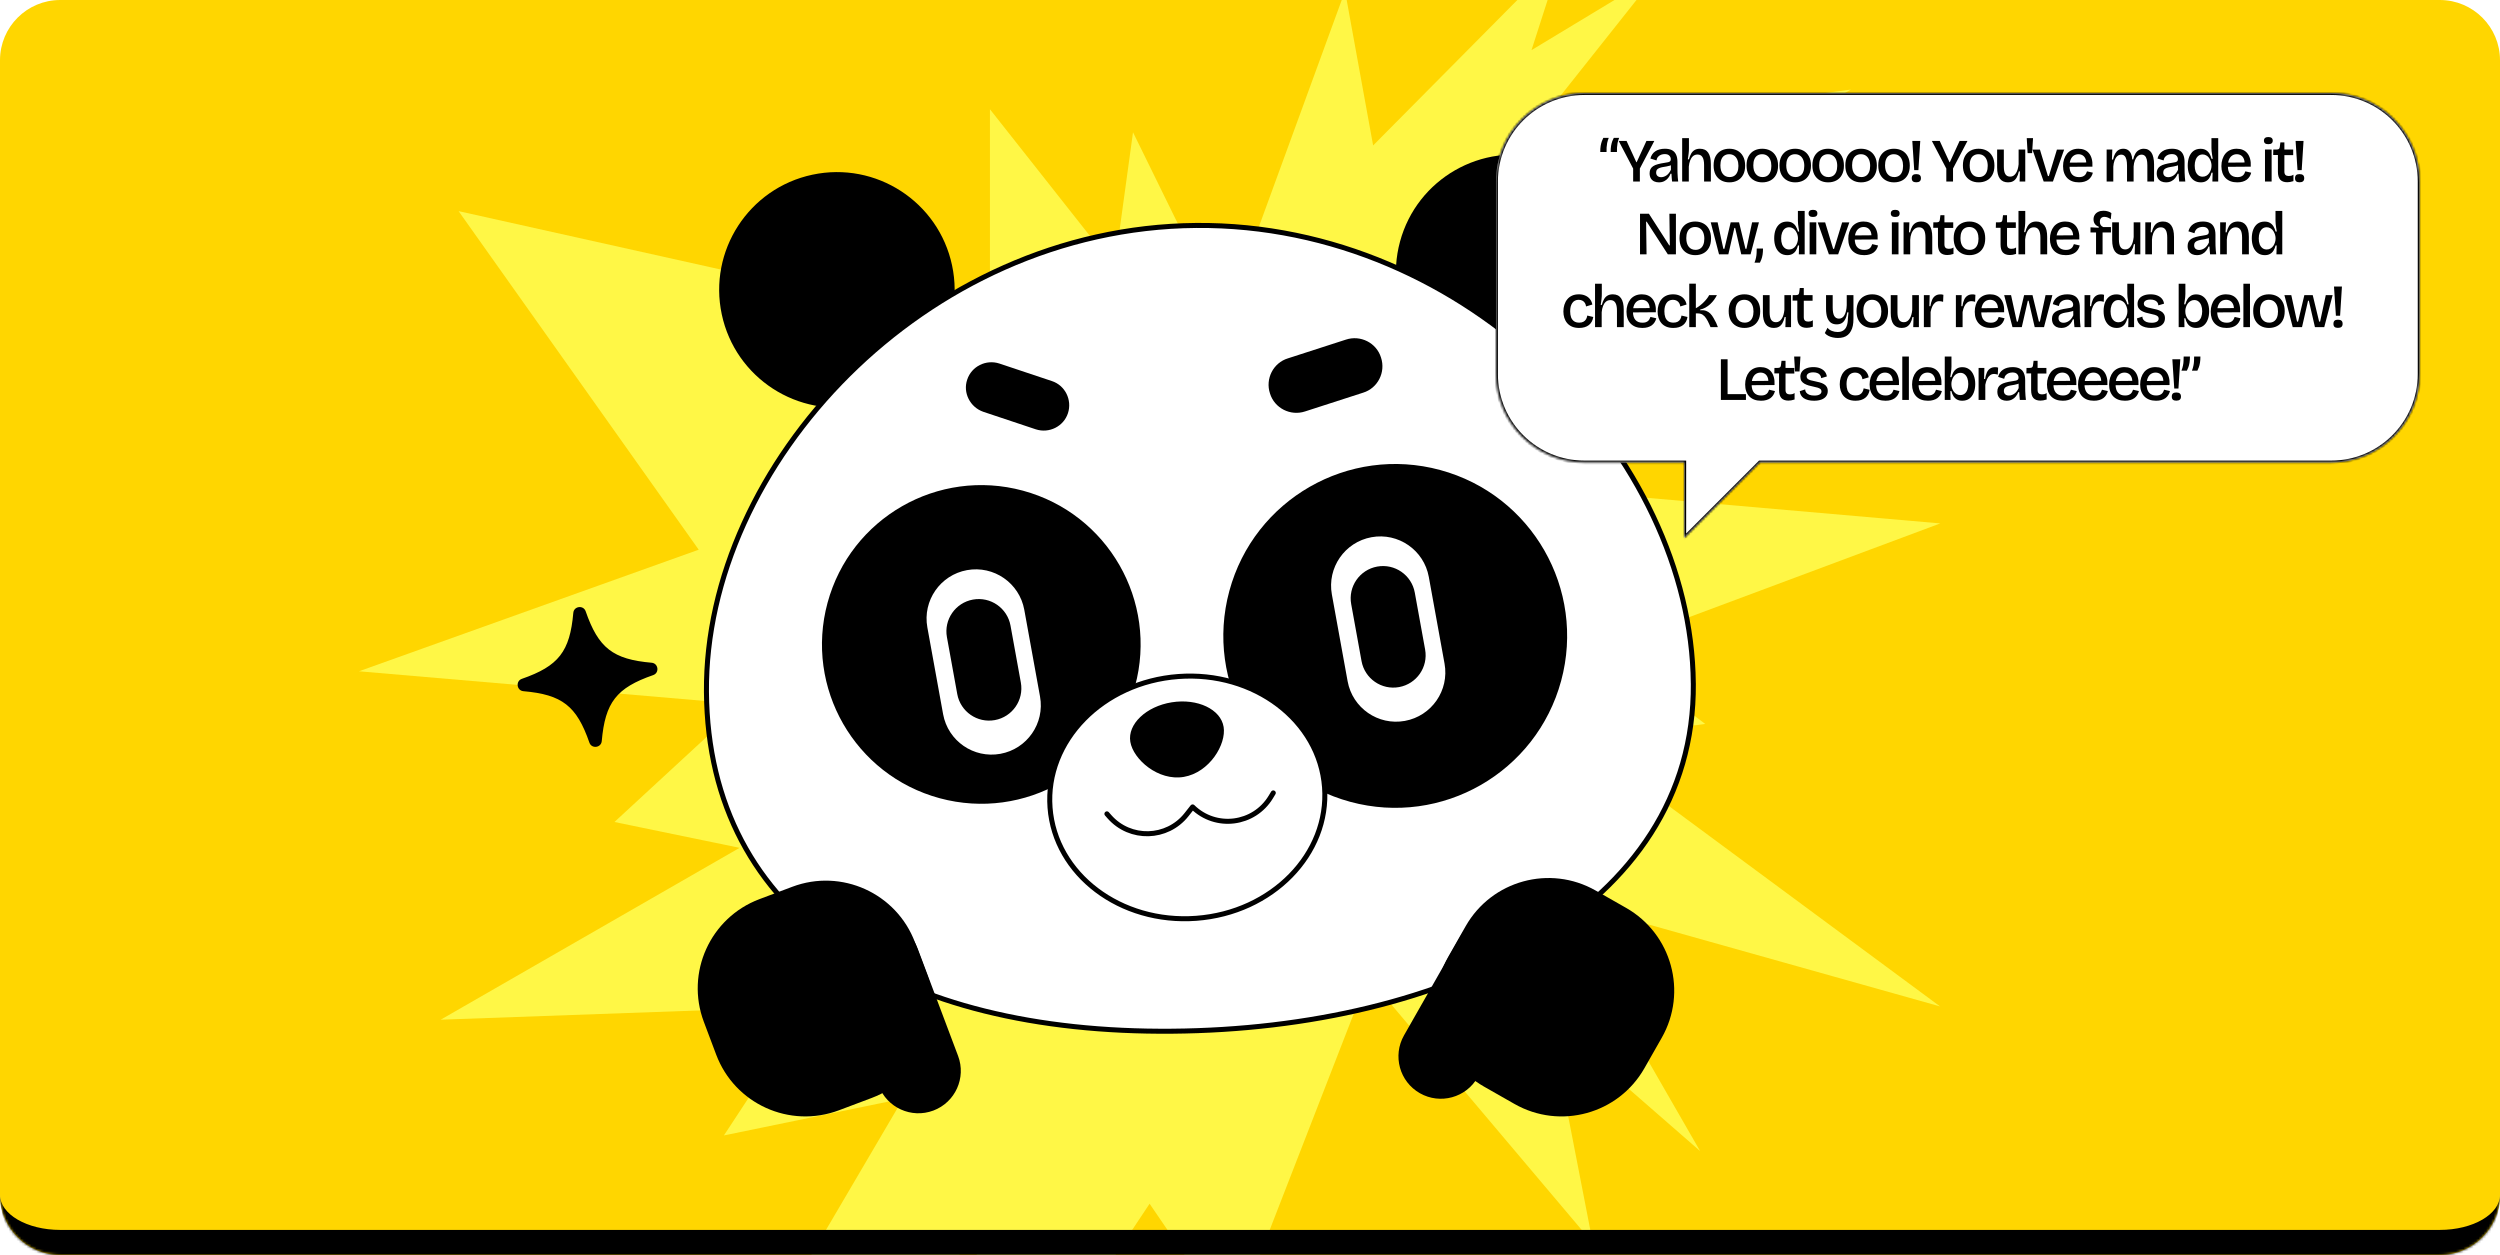 <svg width="996" height="500" viewBox="0 0 996 500" fill="none" xmlns="http://www.w3.org/2000/svg">
<g clip-path="url(#clip0_935_13693)">
<mask id="path-1-inside-1_935_13693" fill="white">
<path d="M0 24C0 10.745 10.745 0 24 0H972C985.255 0 996 10.745 996 24V476C996 489.255 985.255 500 972 500H24C10.745 500 0 489.255 0 476V24Z"/>
</mask>
<path d="M0 24C0 10.745 10.745 0 24 0H972C985.255 0 996 10.745 996 24V476C996 489.255 985.255 500 972 500H24C10.745 500 0 489.255 0 476V24Z" fill="#FFD600"/>
<path d="M773 400.979L619.319 357.78L677.338 458.604L617.295 406.235L634.597 495.268L545.029 389.216L491.077 528.009L458 479.564L316.026 693L391.33 493.963L287.532 560.75L359.798 437.662L288.407 452.355L322.138 400.997L175.571 406.244L294.656 337.776L244.791 327.484L295.668 280.537L143 267.442L278.366 218.997L182.704 84.119L394.394 131.268V43.53L444.02 106.393L451.392 52.701L488.022 127.345L535.862 -3.601L547.053 57.948L622.357 -18L610.153 19.97L660.027 -10.152L610.153 52.71L737.373 35.692L610.153 109.021L682.925 132.592L592.859 192.817L772.991 208.531L639.668 258.299L679.354 288.412L629.489 294.964L772.991 401.015L773 400.979Z" fill="#FFF746"/>
<path d="M590.771 153.789C615.773 160.563 641.533 145.785 648.308 120.781C655.083 95.777 640.307 70.016 615.305 63.241C590.303 56.467 564.543 71.245 557.768 96.249C550.993 121.253 565.769 147.015 590.771 153.789Z" fill="black"/>
<path d="M343.2 161.354C368.535 155.954 384.697 131.037 379.299 105.701C373.901 80.364 348.987 64.202 323.652 69.602C298.317 75.002 282.155 99.918 287.553 125.255C292.952 150.591 317.865 166.753 343.2 161.354Z" fill="black"/>
<path d="M674.623 272.335C675.363 362.68 575.482 409.927 466.961 410.834C358.436 411.756 282.164 365.911 281.448 275.689C280.708 185.344 367.997 90.746 476.509 89.821C585.034 88.9 673.894 182.11 674.613 272.318L674.623 272.335Z" fill="white" stroke="black" stroke-width="2" stroke-linecap="round" stroke-linejoin="round"/>
<path d="M472.316 277.77C495.31 278.513 514.521 261.457 515.225 239.676C515.929 217.894 497.86 199.635 474.866 198.892C451.872 198.15 432.662 215.205 431.957 236.987C431.253 258.768 449.322 277.028 472.316 277.77Z" fill="white"/>
<path d="M474.546 394.728C551.635 393.234 613.397 354.259 612.496 307.676C611.595 261.094 548.372 224.542 471.283 226.037C394.194 227.532 332.432 266.506 333.333 313.089C334.234 359.672 397.457 396.223 474.546 394.728Z" fill="white"/>
<path d="M543.054 156.449L519.966 163.908C514.118 165.856 507.756 162.618 505.967 156.769C504.019 150.92 507.257 144.558 513.106 142.768L536.194 135.31C542.042 133.362 548.403 136.599 550.193 142.449C552.141 148.298 548.903 154.66 543.054 156.449Z" fill="black"/>
<path d="M391.764 164.068L412.671 171.045C417.971 172.77 423.75 169.909 425.475 164.608C427.2 159.307 424.339 153.528 419.038 151.803L398.132 144.826C392.831 143.101 387.052 145.963 385.328 151.264C383.568 156.425 386.426 162.218 391.764 164.068Z" fill="black"/>
<path d="M537.952 319.448C574.454 329.338 612.062 307.763 621.953 271.258C631.844 234.754 610.272 197.144 573.771 187.253C537.27 177.363 499.661 198.938 489.77 235.443C479.879 271.947 501.451 309.558 537.952 319.448Z" fill="black"/>
<path d="M374.35 318.007C408.181 327.174 443.037 307.177 452.205 273.344C461.372 239.51 441.379 204.652 407.548 195.486C373.718 186.319 338.861 206.316 329.694 240.149C320.527 273.982 340.52 308.841 374.35 318.007Z" fill="black"/>
<path d="M476.587 365.855C506.789 363.616 529.675 340.236 527.704 313.634C525.733 287.033 499.651 267.284 469.449 269.524C439.247 271.764 416.362 295.144 418.333 321.745C420.304 348.346 446.385 368.095 476.587 365.855Z" fill="white" stroke="black" stroke-width="2" stroke-linecap="round" stroke-linejoin="round"/>
<path d="M487.49 289.567C488.635 296.568 481.842 307.75 471.645 309.515C461.452 311.267 451.475 302.535 450.316 295.53C449.157 288.525 456.606 281.415 466.851 279.793C477.096 278.17 486.341 282.579 487.486 289.58L487.49 289.567Z" fill="black"/>
<path d="M315.643 353.292L302.565 358.216C282.948 365.602 273.031 387.493 280.416 407.112L285.339 420.19C292.723 439.808 314.613 449.725 334.23 442.338L347.307 437.415C366.925 430.029 376.841 408.137 369.457 388.519L364.534 375.44C357.149 355.822 335.26 345.906 315.643 353.292Z" fill="black"/>
<path d="M635.684 354.779L647.827 361.693C666.044 372.064 672.404 395.24 662.034 413.457L655.121 425.602C644.751 443.819 621.577 450.18 603.361 439.808L591.217 432.894C573.001 422.523 566.641 399.347 577.011 381.13L583.924 368.985C594.294 350.768 617.468 344.407 635.684 354.779Z" fill="black"/>
<path d="M569.233 229.825C567.297 219.161 557.083 212.085 546.42 214.021C535.756 215.958 528.68 226.173 530.616 236.837L536.89 271.403C538.826 282.067 549.039 289.143 559.703 287.207C570.367 285.27 577.442 275.055 575.507 264.391L569.233 229.825Z" fill="white"/>
<path d="M563.651 236.089C562.381 229.093 555.68 224.451 548.684 225.721C541.689 226.992 537.047 233.693 538.317 240.689L542.433 263.368C543.703 270.364 550.403 275.006 557.399 273.736C564.395 272.465 569.037 265.764 567.767 258.768L563.651 236.089Z" fill="black"/>
<path d="M408.075 242.943C406.139 232.278 395.925 225.203 385.262 227.139C374.598 229.075 367.522 239.29 369.458 249.955L375.732 284.52C377.667 295.185 387.881 302.261 398.545 300.324C409.209 298.388 416.284 288.173 414.349 277.509L408.075 242.943Z" fill="white"/>
<path d="M402.588 249.24C401.318 242.244 394.618 237.602 387.622 238.872C380.626 240.143 375.984 246.844 377.254 253.84L381.371 276.519C382.64 283.515 389.341 288.157 396.337 286.886C403.332 285.616 407.974 278.915 406.704 271.919L402.588 249.24Z" fill="black"/>
<path d="M440.993 324.24L441.974 325.356C450.226 334.759 464.985 334.36 472.72 324.544L475.137 321.479C484.375 330.543 499.64 328.594 506.31 317.494L507.276 315.896" stroke="black" stroke-width="2" stroke-linecap="round" stroke-linejoin="round"/>
<path d="M365.565 377.814C362.278 369.08 352.536 364.664 343.806 367.951C335.077 371.238 330.665 380.982 333.952 389.716L350.089 432.585C353.376 441.319 363.118 445.734 371.848 442.448C380.577 439.161 384.989 429.416 381.701 420.683L365.565 377.814Z" fill="black"/>
<path d="M582.019 372.684C586.635 364.574 596.949 361.741 605.055 366.356C613.161 370.972 615.99 381.287 611.373 389.397L588.713 429.205C584.097 437.315 573.783 440.148 565.677 435.533C557.571 430.918 554.742 420.602 559.359 412.492L582.019 372.684Z" fill="black"/>
<path d="M260.228 268.959C245.601 274.037 241.091 279.824 239.738 295.248C239.496 297.951 235.706 298.424 234.814 295.86C229.737 281.232 223.951 276.722 208.528 275.37C205.825 275.128 205.352 271.337 207.916 270.445C222.543 265.367 227.053 259.58 228.406 244.156C228.648 241.453 232.438 240.98 233.33 243.544C238.407 258.172 244.193 262.682 259.616 264.034C262.319 264.276 262.791 268.067 260.228 268.959Z" fill="black"/>
<g filter="url(#filter0_d_935_13693)">
<mask id="path-25-inside-2_935_13693" fill="white">
<path fill-rule="evenodd" clip-rule="evenodd" d="M631.267 34C611.789 34 596 49.789 596 69.267V145.933C596 165.411 611.789 181.2 631.267 181.2H671V211.309L701.109 181.2H928.733C948.211 181.2 964 165.411 964 145.933V69.267C964 49.789 948.211 34 928.733 34H631.267Z"/>
</mask>
<path fill-rule="evenodd" clip-rule="evenodd" d="M631.267 34C611.789 34 596 49.789 596 69.267V145.933C596 165.411 611.789 181.2 631.267 181.2H671V211.309L701.109 181.2H928.733C948.211 181.2 964 165.411 964 145.933V69.267C964 49.789 948.211 34 928.733 34H631.267Z" fill="white"/>
<path d="M671 181.2H671.767V180.433H671V181.2ZM671 211.309H670.233V213.16L671.542 211.851L671 211.309ZM701.109 181.2V180.433H700.791L700.567 180.658L701.109 181.2ZM596.767 69.267C596.767 50.213 612.213 34.767 631.267 34.767V33.233C611.366 33.233 595.233 49.366 595.233 69.267H596.767ZM596.767 145.933V69.267H595.233V145.933H596.767ZM631.267 180.433C612.213 180.433 596.767 164.987 596.767 145.933H595.233C595.233 165.834 611.366 181.967 631.267 181.967V180.433ZM671 180.433H631.267V181.967H671V180.433ZM671.767 211.309V181.2H670.233V211.309H671.767ZM700.567 180.658L670.458 210.767L671.542 211.851L701.651 181.742L700.567 180.658ZM928.733 180.433H701.109V181.967H928.733V180.433ZM963.233 145.933C963.233 164.987 947.787 180.433 928.733 180.433V181.967C948.634 181.967 964.767 165.834 964.767 145.933H963.233ZM963.233 69.267V145.933H964.767V69.267H963.233ZM928.733 34.767C947.787 34.767 963.233 50.213 963.233 69.267H964.767C964.767 49.366 948.634 33.233 928.733 33.233V34.767ZM631.267 34.767H928.733V33.233H631.267V34.767Z" fill="black" mask="url(#path-25-inside-2_935_13693)"/>
</g>
<path d="M645.073 54.914C644.778 55.65 644.566 56.337 644.435 56.975C644.32 57.597 644.247 58.194 644.214 58.766C644.198 59.339 644.19 59.935 644.19 60.557H641.687C641.687 59.608 641.744 58.782 641.859 58.079C641.99 57.376 642.145 56.771 642.325 56.264C642.521 55.74 642.726 55.291 642.938 54.914H645.073ZM640.927 54.914C640.632 55.65 640.42 56.337 640.289 56.975C640.174 57.597 640.101 58.194 640.068 58.766C640.052 59.339 640.043 59.935 640.043 60.557H637.541C637.541 59.608 637.598 58.782 637.713 58.079C637.844 57.376 637.999 56.771 638.179 56.264C638.375 55.74 638.571 55.291 638.768 54.914H640.927ZM650.646 72.333V67.156L644.88 56.141H648.021L651.921 64.629H652.044L655.945 56.141H659.085L653.32 67.132V72.333H650.646ZM660.885 72.652C660.182 72.652 659.552 72.521 658.996 72.259C658.44 71.981 657.998 71.573 657.671 71.033C657.36 70.493 657.205 69.822 657.205 69.021C657.205 68.383 657.319 67.835 657.548 67.377C657.794 66.903 658.153 66.51 658.628 66.2C659.118 65.873 659.74 65.611 660.492 65.415C661.245 65.202 662.136 65.022 663.166 64.875C663.739 64.793 664.205 64.711 664.565 64.629C664.941 64.548 665.211 64.417 665.374 64.237C665.554 64.057 665.644 63.787 665.644 63.427C665.644 62.871 665.448 62.397 665.056 62.005C664.679 61.596 664.066 61.391 663.216 61.391C662.741 61.391 662.267 61.473 661.793 61.636C661.335 61.8 660.934 62.07 660.59 62.446C660.263 62.806 660.043 63.297 659.928 63.918L657.524 63.157C657.671 62.536 657.908 61.988 658.235 61.514C658.562 61.023 658.971 60.614 659.462 60.287C659.953 59.944 660.517 59.69 661.155 59.527C661.809 59.347 662.52 59.257 663.289 59.257C664.418 59.257 665.35 59.445 666.086 59.821C666.822 60.197 667.37 60.778 667.73 61.563C668.106 62.332 668.294 63.321 668.294 64.531V67.132C668.294 67.672 668.302 68.244 668.318 68.849C668.351 69.438 668.384 70.035 668.417 70.64C668.466 71.229 668.523 71.793 668.588 72.333H666.16C666.11 71.842 666.061 71.335 666.012 70.812C665.98 70.289 665.947 69.757 665.914 69.217H665.546C665.317 69.839 664.99 70.411 664.565 70.935C664.156 71.458 663.641 71.875 663.019 72.186C662.414 72.497 661.703 72.652 660.885 72.652ZM661.817 70.591C662.161 70.591 662.504 70.534 662.848 70.419C663.207 70.305 663.559 70.133 663.902 69.904C664.262 69.659 664.589 69.348 664.884 68.972C665.195 68.596 665.464 68.146 665.693 67.623L665.669 65.317L666.307 65.439C666.029 65.684 665.677 65.873 665.252 66.003C664.843 66.134 664.393 66.241 663.902 66.322C663.412 66.388 662.921 66.469 662.43 66.568C661.956 66.65 661.515 66.772 661.106 66.936C660.713 67.083 660.394 67.296 660.149 67.573C659.92 67.852 659.805 68.236 659.805 68.727C659.805 69.332 659.993 69.798 660.37 70.125C660.746 70.436 661.228 70.591 661.817 70.591ZM670.174 72.333V64.507V55.037H672.873V59.011C672.873 59.355 672.864 59.715 672.848 60.091C672.832 60.451 672.799 60.819 672.75 61.195C672.701 61.571 672.652 61.947 672.603 62.323C672.554 62.7 672.496 63.084 672.431 63.477H672.873C673.118 62.561 673.421 61.792 673.78 61.17C674.157 60.532 674.623 60.058 675.179 59.747C675.751 59.42 676.438 59.257 677.24 59.257C678.712 59.257 679.807 59.772 680.527 60.802C681.247 61.816 681.607 63.346 681.607 65.39V72.333H678.908V65.734C678.908 64.294 678.687 63.239 678.245 62.569C677.82 61.898 677.174 61.563 676.307 61.563C675.588 61.563 674.983 61.776 674.492 62.201C674.018 62.626 673.641 63.198 673.363 63.918C673.085 64.638 672.905 65.456 672.824 66.371V72.333H670.174ZM688.982 72.652C687.756 72.652 686.668 72.39 685.719 71.867C684.771 71.344 684.027 70.583 683.487 69.585C682.964 68.588 682.702 67.361 682.702 65.905C682.702 64.417 682.98 63.182 683.536 62.201C684.092 61.219 684.836 60.483 685.769 59.993C686.717 59.502 687.78 59.257 688.958 59.257C690.168 59.257 691.248 59.51 692.196 60.017C693.145 60.524 693.889 61.277 694.429 62.274C694.985 63.272 695.263 64.515 695.263 66.003C695.263 67.475 694.985 68.71 694.429 69.708C693.889 70.689 693.145 71.425 692.196 71.916C691.248 72.407 690.176 72.652 688.982 72.652ZM689.081 70.542C689.817 70.542 690.446 70.37 690.97 70.027C691.493 69.683 691.894 69.176 692.172 68.506C692.45 67.835 692.589 67.034 692.589 66.102C692.589 65.137 692.442 64.311 692.147 63.624C691.853 62.92 691.428 62.381 690.871 62.005C690.332 61.628 689.669 61.44 688.884 61.44C688.181 61.44 687.559 61.612 687.02 61.955C686.496 62.282 686.096 62.781 685.818 63.452C685.54 64.106 685.401 64.908 685.401 65.856C685.401 67.345 685.728 68.498 686.382 69.315C687.036 70.133 687.936 70.542 689.081 70.542ZM702.102 72.652C700.875 72.652 699.788 72.39 698.839 71.867C697.89 71.344 697.146 70.583 696.607 69.585C696.083 68.588 695.821 67.361 695.821 65.905C695.821 64.417 696.1 63.182 696.656 62.201C697.212 61.219 697.956 60.483 698.888 59.993C699.837 59.502 700.9 59.257 702.077 59.257C703.288 59.257 704.367 59.51 705.316 60.017C706.264 60.524 707.009 61.277 707.548 62.274C708.104 63.272 708.383 64.515 708.383 66.003C708.383 67.475 708.104 68.71 707.548 69.708C707.009 70.689 706.264 71.425 705.316 71.916C704.367 72.407 703.296 72.652 702.102 72.652ZM702.2 70.542C702.936 70.542 703.566 70.37 704.089 70.027C704.613 69.683 705.013 69.176 705.291 68.506C705.569 67.835 705.708 67.034 705.708 66.102C705.708 65.137 705.561 64.311 705.267 63.624C704.972 62.92 704.547 62.381 703.991 62.005C703.451 61.628 702.789 61.44 702.004 61.44C701.301 61.44 700.679 61.612 700.139 61.955C699.616 62.282 699.215 62.781 698.937 63.452C698.659 64.106 698.52 64.908 698.52 65.856C698.52 67.345 698.847 68.498 699.501 69.315C700.156 70.133 701.055 70.542 702.2 70.542ZM715.222 72.652C713.995 72.652 712.907 72.39 711.959 71.867C711.01 71.344 710.266 70.583 709.726 69.585C709.203 68.588 708.941 67.361 708.941 65.905C708.941 64.417 709.219 63.182 709.775 62.201C710.331 61.219 711.075 60.483 712.008 59.993C712.956 59.502 714.019 59.257 715.197 59.257C716.407 59.257 717.487 59.51 718.435 60.017C719.384 60.524 720.128 61.277 720.668 62.274C721.224 63.272 721.502 64.515 721.502 66.003C721.502 67.475 721.224 68.71 720.668 69.708C720.128 70.689 719.384 71.425 718.435 71.916C717.487 72.407 716.416 72.652 715.222 72.652ZM715.32 70.542C716.056 70.542 716.685 70.37 717.209 70.027C717.732 69.683 718.133 69.176 718.411 68.506C718.689 67.835 718.828 67.034 718.828 66.102C718.828 65.137 718.681 64.311 718.386 63.624C718.092 62.92 717.667 62.381 717.111 62.005C716.571 61.628 715.909 61.44 715.123 61.44C714.42 61.44 713.799 61.612 713.259 61.955C712.736 62.282 712.335 62.781 712.057 63.452C711.779 64.106 711.64 64.908 711.64 65.856C711.64 67.345 711.967 68.498 712.621 69.315C713.275 70.133 714.175 70.542 715.32 70.542ZM728.341 72.652C727.115 72.652 726.027 72.39 725.078 71.867C724.13 71.344 723.385 70.583 722.846 69.585C722.322 68.588 722.061 67.361 722.061 65.905C722.061 64.417 722.339 63.182 722.895 62.201C723.451 61.219 724.195 60.483 725.127 59.993C726.076 59.502 727.139 59.257 728.317 59.257C729.527 59.257 730.606 59.51 731.555 60.017C732.504 60.524 733.248 61.277 733.788 62.274C734.344 63.272 734.622 64.515 734.622 66.003C734.622 67.475 734.344 68.71 733.788 69.708C733.248 70.689 732.504 71.425 731.555 71.916C730.606 72.407 729.535 72.652 728.341 72.652ZM728.439 70.542C729.175 70.542 729.805 70.37 730.328 70.027C730.852 69.683 731.252 69.176 731.531 68.506C731.809 67.835 731.948 67.034 731.948 66.102C731.948 65.137 731.8 64.311 731.506 63.624C731.212 62.92 730.786 62.381 730.23 62.005C729.691 61.628 729.028 61.44 728.243 61.44C727.54 61.44 726.918 61.612 726.379 61.955C725.855 62.282 725.454 62.781 725.176 63.452C724.898 64.106 724.759 64.908 724.759 65.856C724.759 67.345 725.086 68.498 725.741 69.315C726.395 70.133 727.294 70.542 728.439 70.542ZM741.461 72.652C740.234 72.652 739.146 72.39 738.198 71.867C737.249 71.344 736.505 70.583 735.965 69.585C735.442 68.588 735.18 67.361 735.18 65.905C735.18 64.417 735.458 63.182 736.014 62.201C736.57 61.219 737.315 60.483 738.247 59.993C739.196 59.502 740.259 59.257 741.436 59.257C742.647 59.257 743.726 59.51 744.675 60.017C745.623 60.524 746.367 61.277 746.907 62.274C747.463 63.272 747.741 64.515 747.741 66.003C747.741 67.475 747.463 68.71 746.907 69.708C746.367 70.689 745.623 71.425 744.675 71.916C743.726 72.407 742.655 72.652 741.461 72.652ZM741.559 70.542C742.295 70.542 742.925 70.37 743.448 70.027C743.971 69.683 744.372 69.176 744.65 68.506C744.928 67.835 745.067 67.034 745.067 66.102C745.067 65.137 744.92 64.311 744.626 63.624C744.331 62.92 743.906 62.381 743.35 62.005C742.81 61.628 742.148 61.44 741.363 61.44C740.659 61.44 740.038 61.612 739.498 61.955C738.975 62.282 738.574 62.781 738.296 63.452C738.018 64.106 737.879 64.908 737.879 65.856C737.879 67.345 738.206 68.498 738.86 69.315C739.514 70.133 740.414 70.542 741.559 70.542ZM754.58 72.652C753.354 72.652 752.266 72.39 751.317 71.867C750.369 71.344 749.625 70.583 749.085 69.585C748.561 68.588 748.3 67.361 748.3 65.905C748.3 64.417 748.578 63.182 749.134 62.201C749.69 61.219 750.434 60.483 751.366 59.993C752.315 59.502 753.378 59.257 754.556 59.257C755.766 59.257 756.846 59.51 757.794 60.017C758.743 60.524 759.487 61.277 760.027 62.274C760.583 63.272 760.861 64.515 760.861 66.003C760.861 67.475 760.583 68.71 760.027 69.708C759.487 70.689 758.743 71.425 757.794 71.916C756.846 72.407 755.774 72.652 754.58 72.652ZM754.678 70.542C755.414 70.542 756.044 70.37 756.568 70.027C757.091 69.683 757.492 69.176 757.77 68.506C758.048 67.835 758.187 67.034 758.187 66.102C758.187 65.137 758.04 64.311 757.745 63.624C757.451 62.92 757.025 62.381 756.469 62.005C755.93 61.628 755.267 61.44 754.482 61.44C753.779 61.44 753.157 61.612 752.618 61.955C752.094 62.282 751.694 62.781 751.416 63.452C751.137 64.106 750.998 64.908 750.998 65.856C750.998 67.345 751.326 68.498 751.98 69.315C752.634 70.133 753.534 70.542 754.678 70.542ZM762.624 67.794L761.863 56.141H765.028L764.292 67.794H762.624ZM763.433 72.627C762.828 72.627 762.378 72.497 762.084 72.235C761.79 71.973 761.642 71.564 761.642 71.008C761.642 70.436 761.79 70.019 762.084 69.757C762.378 69.495 762.828 69.365 763.433 69.365C764.055 69.365 764.521 69.495 764.832 69.757C765.143 70.019 765.298 70.436 765.298 71.008C765.298 72.088 764.676 72.627 763.433 72.627ZM775.411 72.333V67.156L769.646 56.141H772.786L776.687 64.629H776.809L780.71 56.141H783.851L778.085 67.132V72.333H775.411ZM788.299 72.652C787.073 72.652 785.985 72.39 785.036 71.867C784.088 71.344 783.344 70.583 782.804 69.585C782.28 68.588 782.019 67.361 782.019 65.905C782.019 64.417 782.297 63.182 782.853 62.201C783.409 61.219 784.153 60.483 785.085 59.993C786.034 59.502 787.097 59.257 788.275 59.257C789.485 59.257 790.565 59.51 791.513 60.017C792.462 60.524 793.206 61.277 793.746 62.274C794.302 63.272 794.58 64.515 794.58 66.003C794.58 67.475 794.302 68.71 793.746 69.708C793.206 70.689 792.462 71.425 791.513 71.916C790.565 72.407 789.493 72.652 788.299 72.652ZM788.397 70.542C789.133 70.542 789.763 70.37 790.286 70.027C790.81 69.683 791.211 69.176 791.489 68.506C791.767 67.835 791.906 67.034 791.906 66.102C791.906 65.137 791.758 64.311 791.464 63.624C791.17 62.92 790.744 62.381 790.188 62.005C789.649 61.628 788.986 61.44 788.201 61.44C787.498 61.44 786.876 61.612 786.337 61.955C785.813 62.282 785.413 62.781 785.134 63.452C784.856 64.106 784.717 64.908 784.717 65.856C784.717 67.345 785.045 68.498 785.699 69.315C786.353 70.133 787.253 70.542 788.397 70.542ZM800.02 72.652C798.581 72.652 797.494 72.161 796.758 71.18C796.022 70.182 795.654 68.686 795.654 66.69V59.576H798.328V66.396C798.328 67.737 798.532 68.735 798.941 69.389C799.35 70.043 799.996 70.37 800.879 70.37C801.37 70.37 801.803 70.248 802.179 70.002C802.556 69.757 802.883 69.413 803.161 68.972C803.455 68.53 803.684 68.015 803.848 67.426C804.028 66.821 804.15 66.159 804.216 65.439V59.576H806.865V67.034V72.333H804.608L804.731 68.285H804.314C804.101 69.299 803.799 70.133 803.406 70.787C803.03 71.425 802.556 71.9 801.983 72.21C801.427 72.505 800.773 72.652 800.02 72.652ZM807.8 60.999L807.457 55.037H809.959L809.591 60.999H807.8ZM814.206 72.333L809.74 59.6H812.709L815.898 70.15H816.266L819.48 59.6H822.351L817.886 72.333H814.206ZM828.249 72.652C827.235 72.652 826.335 72.505 825.55 72.21C824.765 71.9 824.102 71.466 823.563 70.91C823.023 70.338 822.614 69.659 822.336 68.874C822.058 68.072 821.919 67.173 821.919 66.175C821.919 65.177 822.058 64.261 822.336 63.427C822.614 62.577 823.007 61.841 823.514 61.219C824.037 60.598 824.675 60.115 825.427 59.772C826.196 59.428 827.063 59.257 828.028 59.257C828.927 59.257 829.729 59.404 830.432 59.698C831.152 59.993 831.757 60.443 832.248 61.048C832.738 61.636 833.106 62.381 833.352 63.28C833.597 64.163 833.687 65.202 833.621 66.396L823.636 66.469V64.801L832.051 64.728L831.119 65.758C831.217 64.777 831.135 63.967 830.874 63.329C830.612 62.691 830.236 62.217 829.745 61.906C829.254 61.596 828.69 61.44 828.052 61.44C827.333 61.44 826.703 61.628 826.163 62.005C825.64 62.364 825.231 62.896 824.937 63.599C824.642 64.302 824.495 65.145 824.495 66.126C824.495 67.598 824.822 68.71 825.476 69.463C826.131 70.199 827.063 70.567 828.273 70.567C828.78 70.567 829.214 70.509 829.573 70.395C829.933 70.264 830.236 70.1 830.481 69.904C830.726 69.692 830.923 69.446 831.07 69.168C831.233 68.874 831.364 68.571 831.462 68.26L833.793 68.8C833.646 69.405 833.417 69.945 833.106 70.419C832.812 70.877 832.436 71.278 831.978 71.621C831.52 71.949 830.98 72.202 830.358 72.382C829.753 72.562 829.05 72.652 828.249 72.652ZM839.286 72.333V64.335V59.576H841.543L841.396 63.55H841.838C842.05 62.585 842.337 61.792 842.696 61.17C843.073 60.532 843.522 60.058 844.046 59.747C844.585 59.42 845.207 59.257 845.91 59.257C846.695 59.257 847.341 59.445 847.848 59.821C848.372 60.197 848.764 60.704 849.026 61.342C849.304 61.98 849.451 62.7 849.468 63.501H849.86C850.073 62.569 850.367 61.792 850.743 61.17C851.136 60.532 851.618 60.058 852.191 59.747C852.763 59.42 853.401 59.257 854.104 59.257C854.775 59.257 855.364 59.396 855.871 59.674C856.378 59.935 856.803 60.328 857.147 60.851C857.49 61.375 857.744 62.029 857.907 62.814C858.087 63.583 858.177 64.474 858.177 65.488V72.333H855.503V65.832C855.503 64.883 855.421 64.098 855.257 63.477C855.094 62.855 854.84 62.389 854.497 62.078C854.153 61.767 853.72 61.612 853.197 61.612C852.608 61.612 852.084 61.816 851.627 62.225C851.185 62.618 850.825 63.166 850.547 63.869C850.269 64.572 850.097 65.382 850.032 66.298V72.333H847.407V66.003C847.407 65.022 847.325 64.213 847.161 63.575C846.998 62.92 846.744 62.43 846.401 62.103C846.057 61.776 845.624 61.612 845.101 61.612C844.479 61.612 843.939 61.825 843.481 62.25C843.04 62.659 842.688 63.223 842.427 63.943C842.165 64.662 842.001 65.472 841.936 66.371V72.333H839.286ZM862.921 72.652C862.217 72.652 861.588 72.521 861.032 72.259C860.476 71.981 860.034 71.573 859.707 71.033C859.396 70.493 859.241 69.822 859.241 69.021C859.241 68.383 859.355 67.835 859.584 67.377C859.829 66.903 860.189 66.51 860.664 66.2C861.154 65.873 861.776 65.611 862.528 65.415C863.281 65.202 864.172 65.022 865.202 64.875C865.775 64.793 866.241 64.711 866.601 64.629C866.977 64.548 867.247 64.417 867.41 64.237C867.59 64.057 867.68 63.787 867.68 63.427C867.68 62.871 867.484 62.397 867.091 62.005C866.715 61.596 866.102 61.391 865.251 61.391C864.777 61.391 864.303 61.473 863.828 61.636C863.37 61.8 862.97 62.07 862.626 62.446C862.299 62.806 862.078 63.297 861.964 63.918L859.56 63.157C859.707 62.536 859.944 61.988 860.271 61.514C860.598 61.023 861.007 60.614 861.498 60.287C861.988 59.944 862.553 59.69 863.191 59.527C863.845 59.347 864.556 59.257 865.325 59.257C866.453 59.257 867.386 59.445 868.122 59.821C868.858 60.197 869.406 60.778 869.765 61.563C870.142 62.332 870.33 63.321 870.33 64.531V67.132C870.33 67.672 870.338 68.244 870.354 68.849C870.387 69.438 870.42 70.035 870.452 70.64C870.501 71.229 870.559 71.793 870.624 72.333H868.195C868.146 71.842 868.097 71.335 868.048 70.812C868.015 70.289 867.983 69.757 867.95 69.217H867.582C867.353 69.839 867.026 70.411 866.601 70.935C866.192 71.458 865.677 71.875 865.055 72.186C864.45 72.497 863.738 72.652 862.921 72.652ZM863.853 70.591C864.196 70.591 864.54 70.534 864.883 70.419C865.243 70.305 865.595 70.133 865.938 69.904C866.298 69.659 866.625 69.348 866.92 68.972C867.23 68.596 867.5 68.146 867.729 67.623L867.705 65.317L868.343 65.439C868.065 65.684 867.713 65.873 867.288 66.003C866.879 66.134 866.429 66.241 865.938 66.322C865.448 66.388 864.957 66.469 864.466 66.568C863.992 66.65 863.55 66.772 863.141 66.936C862.749 67.083 862.43 67.296 862.185 67.573C861.956 67.852 861.841 68.236 861.841 68.727C861.841 69.332 862.029 69.798 862.405 70.125C862.782 70.436 863.264 70.591 863.853 70.591ZM876.796 72.652C875.717 72.652 874.785 72.374 874 71.818C873.215 71.245 872.618 70.46 872.209 69.463C871.8 68.449 871.595 67.279 871.595 65.954C871.595 64.662 871.783 63.517 872.16 62.52C872.552 61.506 873.125 60.712 873.877 60.14C874.646 59.568 875.586 59.281 876.698 59.281C877.581 59.281 878.309 59.461 878.882 59.821C879.454 60.164 879.912 60.639 880.256 61.244C880.615 61.849 880.885 62.52 881.065 63.256H881.556C881.474 62.781 881.392 62.291 881.311 61.784C881.229 61.26 881.163 60.761 881.114 60.287C881.065 59.797 881.041 59.363 881.041 58.987V55.037H883.739V66.052V72.333H881.409L881.507 68.8H881.065C880.869 69.602 880.591 70.289 880.231 70.861C879.871 71.433 879.405 71.875 878.833 72.186C878.277 72.497 877.598 72.652 876.796 72.652ZM877.532 70.395C878.105 70.395 878.612 70.264 879.053 70.002C879.495 69.741 879.863 69.397 880.157 68.972C880.452 68.547 880.673 68.089 880.82 67.598C880.983 67.091 881.065 66.617 881.065 66.175V65.832C881.065 65.505 881.016 65.153 880.918 64.777C880.836 64.384 880.697 64 880.501 63.624C880.321 63.231 880.092 62.88 879.814 62.569C879.536 62.258 879.201 62.013 878.808 61.833C878.432 61.636 878.007 61.538 877.532 61.538C876.845 61.538 876.265 61.735 875.791 62.127C875.333 62.503 874.981 63.027 874.736 63.697C874.49 64.368 874.368 65.137 874.368 66.003C874.368 66.887 874.49 67.663 874.736 68.334C874.997 68.988 875.365 69.495 875.84 69.855C876.314 70.215 876.878 70.395 877.532 70.395ZM891.331 72.652C890.317 72.652 889.417 72.505 888.632 72.21C887.847 71.9 887.185 71.466 886.645 70.91C886.105 70.338 885.696 69.659 885.418 68.874C885.14 68.072 885.001 67.173 885.001 66.175C885.001 65.177 885.14 64.261 885.418 63.427C885.696 62.577 886.089 61.841 886.596 61.219C887.119 60.598 887.757 60.115 888.51 59.772C889.278 59.428 890.145 59.257 891.11 59.257C892.01 59.257 892.811 59.404 893.514 59.698C894.234 59.993 894.839 60.443 895.33 61.048C895.82 61.636 896.188 62.381 896.434 63.28C896.679 64.163 896.769 65.202 896.704 66.396L886.719 66.469V64.801L895.134 64.728L894.201 65.758C894.299 64.777 894.218 63.967 893.956 63.329C893.694 62.691 893.318 62.217 892.827 61.906C892.337 61.596 891.772 61.44 891.135 61.44C890.415 61.44 889.785 61.628 889.246 62.005C888.722 62.364 888.313 62.896 888.019 63.599C887.724 64.302 887.577 65.145 887.577 66.126C887.577 67.598 887.904 68.71 888.559 69.463C889.213 70.199 890.145 70.567 891.355 70.567C891.862 70.567 892.296 70.509 892.656 70.395C893.015 70.264 893.318 70.1 893.563 69.904C893.809 69.692 894.005 69.446 894.152 69.168C894.316 68.874 894.447 68.571 894.545 68.26L896.875 68.8C896.728 69.405 896.499 69.945 896.188 70.419C895.894 70.877 895.518 71.278 895.06 71.621C894.602 71.949 894.062 72.202 893.441 72.382C892.836 72.562 892.132 72.652 891.331 72.652ZM902.369 72.333V59.576H905.018V72.333H902.369ZM903.693 57.441C903.121 57.441 902.687 57.327 902.393 57.098C902.099 56.852 901.951 56.493 901.951 56.018C901.951 55.56 902.099 55.209 902.393 54.963C902.687 54.718 903.121 54.595 903.693 54.595C904.282 54.595 904.724 54.718 905.018 54.963C905.313 55.209 905.46 55.56 905.46 56.018C905.46 56.493 905.313 56.852 905.018 57.098C904.724 57.327 904.282 57.441 903.693 57.441ZM911.251 72.603C909.991 72.603 909.051 72.259 908.429 71.573C907.824 70.885 907.522 69.831 907.522 68.408V61.759H905.632L905.682 59.576H906.908C907.333 59.576 907.652 59.51 907.865 59.379C908.078 59.232 908.208 58.979 908.258 58.619L908.503 56.73H910.098V59.576H913.606V61.808H910.098V68.334C910.098 68.972 910.245 69.43 910.539 69.708C910.834 69.986 911.267 70.125 911.839 70.125C912.15 70.125 912.461 70.092 912.772 70.027C913.099 69.945 913.41 69.798 913.704 69.585V72.161C913.213 72.325 912.763 72.439 912.355 72.505C911.946 72.57 911.578 72.603 911.251 72.603ZM915.325 67.794L914.564 56.141H917.729L916.993 67.794H915.325ZM916.134 72.627C915.529 72.627 915.079 72.497 914.785 72.235C914.491 71.973 914.343 71.564 914.343 71.008C914.343 70.436 914.491 70.019 914.785 69.757C915.079 69.495 915.529 69.365 916.134 69.365C916.756 69.365 917.222 69.495 917.533 69.757C917.843 70.019 917.999 70.436 917.999 71.008C917.999 72.088 917.377 72.627 916.134 72.627ZM653.383 101.333V85.141H656.916L665.037 97.776H665.257L665.086 85.141H667.686V101.333H664.472L656.033 88.306H655.812L655.984 101.333H653.383ZM675.398 101.652C674.171 101.652 673.084 101.39 672.135 100.867C671.186 100.343 670.442 99.583 669.903 98.585C669.379 97.588 669.118 96.361 669.118 94.905C669.118 93.417 669.396 92.182 669.952 91.201C670.508 90.219 671.252 89.483 672.184 88.993C673.133 88.502 674.196 88.257 675.374 88.257C676.584 88.257 677.663 88.51 678.612 89.017C679.561 89.524 680.305 90.277 680.844 91.274C681.401 92.272 681.679 93.515 681.679 95.003C681.679 96.475 681.401 97.71 680.844 98.708C680.305 99.689 679.561 100.425 678.612 100.916C677.663 101.407 676.592 101.652 675.398 101.652ZM675.496 99.542C676.232 99.542 676.862 99.37 677.385 99.027C677.909 98.683 678.309 98.176 678.587 97.506C678.865 96.835 679.004 96.034 679.004 95.102C679.004 94.137 678.857 93.311 678.563 92.624C678.268 91.92 677.843 91.381 677.287 91.004C676.747 90.628 676.085 90.44 675.3 90.44C674.597 90.44 673.975 90.612 673.435 90.955C672.912 91.282 672.511 91.781 672.233 92.452C671.955 93.106 671.816 93.908 671.816 94.856C671.816 96.345 672.143 97.498 672.798 98.315C673.452 99.133 674.351 99.542 675.496 99.542ZM684.864 101.333L681.552 88.576H684.3L686.582 99.125H686.999L689.501 88.576H692.838L695.389 99.125H695.782L698.039 88.576H700.762L697.426 101.333H693.721L691.292 90.808H690.973L688.569 101.333H684.864ZM698.997 104.645C699.291 103.893 699.496 103.206 699.61 102.584C699.741 101.963 699.815 101.366 699.831 100.793C699.864 100.204 699.88 99.608 699.88 99.002H702.383C702.383 99.935 702.325 100.752 702.211 101.456C702.096 102.159 701.941 102.772 701.745 103.296C701.548 103.819 701.352 104.269 701.156 104.645H698.997ZM712.04 101.652C710.96 101.652 710.028 101.374 709.243 100.818C708.458 100.245 707.861 99.46 707.452 98.463C707.043 97.449 706.839 96.279 706.839 94.954C706.839 93.662 707.027 92.517 707.403 91.52C707.795 90.506 708.368 89.712 709.12 89.14C709.889 88.567 710.829 88.281 711.942 88.281C712.825 88.281 713.553 88.461 714.125 88.821C714.698 89.165 715.155 89.639 715.499 90.244C715.859 90.849 716.129 91.52 716.309 92.256H716.799C716.717 91.781 716.636 91.291 716.554 90.784C716.472 90.26 716.407 89.761 716.358 89.287C716.309 88.796 716.284 88.363 716.284 87.987V84.037H718.983V95.052V101.333H716.652L716.75 97.8H716.309C716.112 98.602 715.834 99.289 715.474 99.861C715.115 100.433 714.648 100.875 714.076 101.186C713.52 101.497 712.841 101.652 712.04 101.652ZM712.776 99.395C713.348 99.395 713.855 99.264 714.297 99.002C714.738 98.741 715.106 98.397 715.401 97.972C715.695 97.547 715.916 97.089 716.063 96.598C716.227 96.091 716.309 95.617 716.309 95.175V94.832C716.309 94.505 716.259 94.153 716.161 93.777C716.08 93.384 715.941 93 715.744 92.624C715.564 92.231 715.335 91.879 715.057 91.569C714.779 91.258 714.444 91.013 714.051 90.833C713.675 90.636 713.25 90.538 712.776 90.538C712.089 90.538 711.508 90.735 711.034 91.127C710.576 91.503 710.224 92.027 709.979 92.697C709.734 93.368 709.611 94.137 709.611 95.003C709.611 95.887 709.734 96.663 709.979 97.334C710.241 97.988 710.609 98.495 711.083 98.855C711.557 99.215 712.122 99.395 712.776 99.395ZM720.956 101.333V88.576H723.606V101.333H720.956ZM722.281 86.441C721.708 86.441 721.275 86.327 720.981 86.098C720.686 85.853 720.539 85.493 720.539 85.018C720.539 84.56 720.686 84.209 720.981 83.963C721.275 83.718 721.708 83.595 722.281 83.595C722.87 83.595 723.311 83.718 723.606 83.963C723.9 84.209 724.047 84.56 724.047 85.018C724.047 85.493 723.9 85.853 723.606 86.098C723.311 86.327 722.87 86.441 722.281 86.441ZM728.636 101.333L724.171 88.6H727.139L730.329 99.15H730.697L733.911 88.6H736.781L732.316 101.333H728.636ZM742.679 101.652C741.665 101.652 740.765 101.505 739.98 101.21C739.195 100.9 738.533 100.466 737.993 99.91C737.453 99.338 737.045 98.659 736.766 97.874C736.488 97.072 736.349 96.173 736.349 95.175C736.349 94.177 736.488 93.261 736.766 92.427C737.045 91.577 737.437 90.841 737.944 90.219C738.467 89.598 739.105 89.115 739.858 88.772C740.626 88.428 741.493 88.257 742.458 88.257C743.358 88.257 744.159 88.404 744.862 88.698C745.582 88.993 746.187 89.442 746.678 90.048C747.169 90.636 747.537 91.381 747.782 92.28C748.027 93.163 748.117 94.202 748.052 95.396L738.067 95.469V93.801L746.482 93.728L745.549 94.758C745.648 93.777 745.566 92.967 745.304 92.329C745.042 91.691 744.666 91.217 744.176 90.906C743.685 90.596 743.121 90.44 742.483 90.44C741.763 90.44 741.133 90.628 740.594 91.004C740.07 91.364 739.661 91.896 739.367 92.599C739.073 93.302 738.925 94.145 738.925 95.126C738.925 96.598 739.253 97.71 739.907 98.463C740.561 99.199 741.493 99.567 742.704 99.567C743.211 99.567 743.644 99.509 744.004 99.395C744.364 99.264 744.666 99.1 744.912 98.904C745.157 98.692 745.353 98.446 745.5 98.168C745.664 97.874 745.795 97.571 745.893 97.26L748.224 97.8C748.076 98.405 747.847 98.945 747.537 99.419C747.242 99.877 746.866 100.278 746.408 100.622C745.95 100.949 745.41 101.202 744.789 101.382C744.184 101.562 743.48 101.652 742.679 101.652ZM753.717 101.333V88.576H756.366V101.333H753.717ZM755.041 86.441C754.469 86.441 754.036 86.327 753.741 86.098C753.447 85.853 753.3 85.493 753.3 85.018C753.3 84.56 753.447 84.209 753.741 83.963C754.036 83.718 754.469 83.595 755.041 83.595C755.63 83.595 756.072 83.718 756.366 83.963C756.661 84.209 756.808 84.56 756.808 85.018C756.808 85.493 756.661 85.853 756.366 86.098C756.072 86.327 755.63 86.441 755.041 86.441ZM758.379 101.333V93.482V88.576H760.685L760.538 92.55H760.955C761.184 91.569 761.487 90.767 761.863 90.146C762.255 89.508 762.746 89.034 763.335 88.723C763.94 88.412 764.643 88.257 765.445 88.257C766.868 88.257 767.947 88.764 768.683 89.778C769.435 90.792 769.812 92.338 769.812 94.415V101.333H767.113V94.684C767.113 93.261 766.9 92.223 766.475 91.569C766.05 90.898 765.412 90.563 764.561 90.563C763.825 90.563 763.196 90.8 762.672 91.274C762.165 91.732 761.773 92.338 761.495 93.09C761.217 93.842 761.061 94.66 761.029 95.543V101.333H758.379ZM775.814 101.603C774.555 101.603 773.614 101.259 772.993 100.572C772.388 99.885 772.085 98.831 772.085 97.408V90.759H770.196L770.245 88.576H771.472C771.897 88.576 772.216 88.51 772.429 88.379C772.641 88.232 772.772 87.979 772.821 87.619L773.066 85.73H774.661V88.576H778.169V90.808H774.661V97.334C774.661 97.972 774.808 98.43 775.103 98.708C775.397 98.986 775.83 99.125 776.403 99.125C776.714 99.125 777.024 99.092 777.335 99.027C777.662 98.945 777.973 98.798 778.267 98.585V101.161C777.777 101.325 777.327 101.439 776.918 101.505C776.509 101.57 776.141 101.603 775.814 101.603ZM784.629 101.652C783.402 101.652 782.315 101.39 781.366 100.867C780.417 100.343 779.673 99.583 779.133 98.585C778.61 97.588 778.348 96.361 778.348 94.905C778.348 93.417 778.626 92.182 779.182 91.201C779.739 90.219 780.483 89.483 781.415 88.993C782.364 88.502 783.427 88.257 784.604 88.257C785.815 88.257 786.894 88.51 787.843 89.017C788.791 89.524 789.536 90.277 790.075 91.274C790.631 92.272 790.909 93.515 790.909 95.003C790.909 96.475 790.631 97.71 790.075 98.708C789.536 99.689 788.791 100.425 787.843 100.916C786.894 101.407 785.823 101.652 784.629 101.652ZM784.727 99.542C785.463 99.542 786.093 99.37 786.616 99.027C787.139 98.683 787.54 98.176 787.818 97.506C788.096 96.835 788.235 96.034 788.235 95.102C788.235 94.137 788.088 93.311 787.794 92.624C787.499 91.92 787.074 91.381 786.518 91.004C785.978 90.628 785.316 90.44 784.531 90.44C783.827 90.44 783.206 90.612 782.666 90.955C782.143 91.282 781.742 91.781 781.464 92.452C781.186 93.106 781.047 93.908 781.047 94.856C781.047 96.345 781.374 97.498 782.028 98.315C782.683 99.133 783.582 99.542 784.727 99.542ZM800.75 101.603C799.491 101.603 798.55 101.259 797.929 100.572C797.323 99.885 797.021 98.831 797.021 97.408V90.759H795.132L795.181 88.576H796.408C796.833 88.576 797.152 88.51 797.364 88.379C797.577 88.232 797.708 87.979 797.757 87.619L798.002 85.73H799.597V88.576H803.105V90.808H799.597V97.334C799.597 97.972 799.744 98.43 800.038 98.708C800.333 98.986 800.766 99.125 801.339 99.125C801.65 99.125 801.96 99.092 802.271 99.027C802.598 98.945 802.909 98.798 803.203 98.585V101.161C802.713 101.325 802.263 101.439 801.854 101.505C801.445 101.57 801.077 101.603 800.75 101.603ZM804.163 101.333V93.507V84.037H806.862V88.011C806.862 88.355 806.854 88.715 806.837 89.091C806.821 89.451 806.788 89.819 806.739 90.195C806.69 90.571 806.641 90.947 806.592 91.323C806.543 91.7 806.486 92.084 806.42 92.477H806.862C807.107 91.561 807.41 90.792 807.77 90.17C808.146 89.532 808.612 89.058 809.168 88.747C809.741 88.42 810.428 88.257 811.229 88.257C812.701 88.257 813.797 88.772 814.516 89.802C815.236 90.816 815.596 92.346 815.596 94.39V101.333H812.897V94.734C812.897 93.294 812.676 92.239 812.235 91.569C811.81 90.898 811.164 90.563 810.297 90.563C809.577 90.563 808.972 90.775 808.481 91.201C808.007 91.626 807.631 92.198 807.353 92.918C807.075 93.638 806.895 94.456 806.813 95.371V101.333H804.163ZM823.021 101.652C822.007 101.652 821.107 101.505 820.322 101.21C819.537 100.9 818.875 100.466 818.335 99.91C817.795 99.338 817.386 98.659 817.108 97.874C816.83 97.072 816.691 96.173 816.691 95.175C816.691 94.177 816.83 93.261 817.108 92.427C817.386 91.577 817.779 90.841 818.286 90.219C818.809 89.598 819.447 89.115 820.2 88.772C820.968 88.428 821.835 88.257 822.8 88.257C823.7 88.257 824.501 88.404 825.204 88.698C825.924 88.993 826.529 89.442 827.02 90.048C827.51 90.636 827.878 91.381 828.124 92.28C828.369 93.163 828.459 94.202 828.394 95.396L818.409 95.469V93.801L826.824 93.728L825.891 94.758C825.989 93.777 825.908 92.967 825.646 92.329C825.384 91.691 825.008 91.217 824.517 90.906C824.027 90.596 823.462 90.44 822.825 90.44C822.105 90.44 821.475 90.628 820.936 91.004C820.412 91.364 820.003 91.896 819.709 92.599C819.414 93.302 819.267 94.145 819.267 95.126C819.267 96.598 819.594 97.71 820.249 98.463C820.903 99.199 821.835 99.567 823.045 99.567C823.552 99.567 823.986 99.509 824.346 99.395C824.705 99.264 825.008 99.1 825.253 98.904C825.499 98.692 825.695 98.446 825.842 98.168C826.006 97.874 826.137 97.571 826.235 97.26L828.565 97.8C828.418 98.405 828.189 98.945 827.878 99.419C827.584 99.877 827.208 100.278 826.75 100.622C826.292 100.949 825.752 101.202 825.131 101.382C824.526 101.562 823.822 101.652 823.021 101.652ZM835.064 101.333V92.624H832.856V90.563L836.119 90.735V90.293C835.661 90.146 835.277 89.933 834.966 89.655C834.672 89.361 834.443 89.025 834.279 88.649C834.132 88.257 834.059 87.84 834.059 87.398C834.059 86.711 834.222 86.114 834.549 85.607C834.876 85.084 835.334 84.683 835.923 84.405C836.528 84.111 837.232 83.963 838.033 83.963C838.704 83.963 839.309 84.053 839.848 84.233C840.388 84.397 840.83 84.618 841.173 84.896L840.928 87.349C840.584 87.071 840.184 86.842 839.726 86.662C839.268 86.482 838.818 86.392 838.376 86.392C837.853 86.392 837.42 86.556 837.076 86.883C836.749 87.194 836.586 87.684 836.586 88.355C836.586 88.764 836.651 89.107 836.782 89.385C836.913 89.663 837.084 89.892 837.297 90.072C837.51 90.236 837.722 90.367 837.935 90.465H841.002V92.624H837.665V101.333H835.064ZM845.862 101.652C844.423 101.652 843.335 101.161 842.599 100.18C841.863 99.182 841.495 97.686 841.495 95.69V88.576H844.17V95.396C844.17 96.737 844.374 97.735 844.783 98.389C845.192 99.043 845.838 99.37 846.721 99.37C847.212 99.37 847.645 99.248 848.021 99.002C848.397 98.757 848.725 98.413 849.003 97.972C849.297 97.53 849.526 97.015 849.69 96.426C849.869 95.821 849.992 95.159 850.058 94.439V88.576H852.707V96.034V101.333H850.45L850.573 97.285H850.156C849.943 98.299 849.64 99.133 849.248 99.787C848.872 100.425 848.397 100.9 847.825 101.21C847.269 101.505 846.615 101.652 845.862 101.652ZM854.691 101.333V93.482V88.576H856.998L856.85 92.55H857.267C857.496 91.569 857.799 90.767 858.175 90.146C858.568 89.508 859.058 89.034 859.647 88.723C860.252 88.412 860.956 88.257 861.757 88.257C863.18 88.257 864.259 88.764 864.995 89.778C865.748 90.792 866.124 92.338 866.124 94.415V101.333H863.425V94.684C863.425 93.261 863.213 92.223 862.787 91.569C862.362 90.898 861.724 90.563 860.874 90.563C860.138 90.563 859.508 90.8 858.985 91.274C858.478 91.732 858.085 92.338 857.807 93.09C857.529 93.842 857.374 94.66 857.341 95.543V101.333H854.691ZM875.226 101.652C874.522 101.652 873.893 101.521 873.337 101.259C872.781 100.981 872.339 100.572 872.012 100.033C871.701 99.493 871.546 98.822 871.546 98.021C871.546 97.383 871.66 96.835 871.889 96.377C872.134 95.903 872.494 95.51 872.969 95.2C873.459 94.873 874.081 94.611 874.833 94.415C875.586 94.202 876.477 94.022 877.507 93.875C878.08 93.793 878.546 93.711 878.906 93.629C879.282 93.548 879.552 93.417 879.715 93.237C879.895 93.057 879.985 92.787 879.985 92.427C879.985 91.871 879.789 91.397 879.396 91.004C879.02 90.596 878.407 90.391 877.556 90.391C877.082 90.391 876.608 90.473 876.133 90.636C875.675 90.8 875.275 91.07 874.931 91.446C874.604 91.806 874.383 92.297 874.269 92.918L871.865 92.157C872.012 91.536 872.249 90.988 872.576 90.514C872.903 90.023 873.312 89.614 873.803 89.287C874.293 88.944 874.858 88.69 875.496 88.527C876.15 88.347 876.861 88.257 877.63 88.257C878.758 88.257 879.691 88.445 880.427 88.821C881.163 89.197 881.711 89.778 882.07 90.563C882.447 91.332 882.635 92.321 882.635 93.531V96.132C882.635 96.672 882.643 97.244 882.659 97.849C882.692 98.438 882.725 99.035 882.757 99.64C882.806 100.229 882.864 100.793 882.929 101.333H880.5C880.451 100.842 880.402 100.335 880.353 99.812C880.32 99.289 880.288 98.757 880.255 98.217H879.887C879.658 98.839 879.331 99.411 878.906 99.935C878.497 100.458 877.982 100.875 877.36 101.186C876.755 101.497 876.043 101.652 875.226 101.652ZM876.158 99.591C876.501 99.591 876.845 99.534 877.188 99.419C877.548 99.305 877.9 99.133 878.243 98.904C878.603 98.659 878.93 98.348 879.225 97.972C879.535 97.596 879.805 97.146 880.034 96.623L880.01 94.317L880.648 94.439C880.37 94.684 880.018 94.873 879.593 95.003C879.184 95.134 878.734 95.241 878.243 95.322C877.753 95.388 877.262 95.469 876.771 95.568C876.297 95.65 875.855 95.772 875.446 95.936C875.054 96.083 874.735 96.296 874.49 96.573C874.261 96.852 874.146 97.236 874.146 97.727C874.146 98.332 874.334 98.798 874.71 99.125C875.087 99.436 875.569 99.591 876.158 99.591ZM884.515 101.333V93.482V88.576H886.821L886.674 92.55H887.091C887.32 91.569 887.622 90.767 887.999 90.146C888.391 89.508 888.882 89.034 889.471 88.723C890.076 88.412 890.779 88.257 891.58 88.257C893.003 88.257 894.083 88.764 894.819 89.778C895.571 90.792 895.947 92.338 895.947 94.415V101.333H893.249V94.684C893.249 93.261 893.036 92.223 892.611 91.569C892.186 90.898 891.548 90.563 890.697 90.563C889.961 90.563 889.332 90.8 888.808 91.274C888.301 91.732 887.909 92.338 887.631 93.09C887.352 93.842 887.197 94.66 887.164 95.543V101.333H884.515ZM902.317 101.652C901.237 101.652 900.305 101.374 899.52 100.818C898.735 100.245 898.138 99.46 897.729 98.463C897.32 97.449 897.116 96.279 897.116 94.954C897.116 93.662 897.304 92.517 897.68 91.52C898.073 90.506 898.645 89.712 899.397 89.14C900.166 88.567 901.107 88.281 902.219 88.281C903.102 88.281 903.83 88.461 904.402 88.821C904.975 89.165 905.433 89.639 905.776 90.244C906.136 90.849 906.406 91.52 906.586 92.256H907.076C906.995 91.781 906.913 91.291 906.831 90.784C906.749 90.26 906.684 89.761 906.635 89.287C906.586 88.796 906.561 88.363 906.561 87.987V84.037H909.26V95.052V101.333H906.929L907.027 97.8H906.586C906.389 98.602 906.111 99.289 905.752 99.861C905.392 100.433 904.926 100.875 904.353 101.186C903.797 101.497 903.118 101.652 902.317 101.652ZM903.053 99.395C903.625 99.395 904.132 99.264 904.574 99.002C905.016 98.741 905.384 98.397 905.678 97.972C905.972 97.547 906.193 97.089 906.34 96.598C906.504 96.091 906.586 95.617 906.586 95.175V94.832C906.586 94.505 906.537 94.153 906.438 93.777C906.357 93.384 906.218 93 906.021 92.624C905.841 92.231 905.612 91.879 905.334 91.569C905.056 91.258 904.721 91.013 904.329 90.833C903.952 90.636 903.527 90.538 903.053 90.538C902.366 90.538 901.785 90.735 901.311 91.127C900.853 91.503 900.501 92.027 900.256 92.697C900.011 93.368 899.888 94.137 899.888 95.003C899.888 95.887 900.011 96.663 900.256 97.334C900.518 97.988 900.886 98.495 901.36 98.855C901.834 99.215 902.399 99.395 903.053 99.395ZM629.135 130.652C628.039 130.652 627.091 130.48 626.289 130.137C625.504 129.793 624.858 129.319 624.351 128.714C623.844 128.109 623.468 127.414 623.223 126.628C622.977 125.843 622.855 125.001 622.855 124.102C622.855 123.137 622.985 122.245 623.247 121.427C623.509 120.593 623.893 119.865 624.4 119.244C624.924 118.606 625.57 118.115 626.338 117.772C627.107 117.428 627.998 117.257 629.012 117.257C630.01 117.257 630.877 117.428 631.613 117.772C632.365 118.099 632.979 118.573 633.453 119.195C633.927 119.8 634.238 120.511 634.385 121.329L631.883 122.09C631.834 121.615 631.695 121.174 631.466 120.765C631.237 120.356 630.91 120.037 630.484 119.808C630.059 119.563 629.544 119.44 628.939 119.44C628.366 119.44 627.868 119.555 627.442 119.784C627.017 119.996 626.665 120.315 626.387 120.74C626.109 121.149 625.897 121.632 625.749 122.188C625.619 122.744 625.553 123.357 625.553 124.028C625.553 124.944 625.676 125.745 625.921 126.432C626.183 127.103 626.584 127.626 627.123 128.002C627.663 128.362 628.342 128.542 629.16 128.542C629.847 128.542 630.411 128.419 630.852 128.174C631.294 127.929 631.637 127.602 631.883 127.193C632.128 126.767 632.292 126.277 632.373 125.721L634.753 126.285C634.655 126.956 634.459 127.569 634.164 128.125C633.87 128.665 633.486 129.123 633.011 129.499C632.537 129.875 631.973 130.161 631.319 130.358C630.681 130.554 629.953 130.652 629.135 130.652ZM635.463 130.333V122.507V113.037H638.162V117.011C638.162 117.355 638.154 117.715 638.137 118.091C638.121 118.451 638.088 118.819 638.039 119.195C637.99 119.571 637.941 119.947 637.892 120.323C637.843 120.7 637.786 121.084 637.72 121.476H638.162C638.407 120.561 638.71 119.792 639.07 119.17C639.446 118.532 639.912 118.058 640.468 117.747C641.04 117.42 641.727 117.257 642.529 117.257C644.001 117.257 645.097 117.772 645.816 118.802C646.536 119.816 646.896 121.346 646.896 123.39V130.333H644.197V123.734C644.197 122.294 643.976 121.239 643.535 120.569C643.109 119.898 642.463 119.563 641.596 119.563C640.877 119.563 640.272 119.775 639.781 120.201C639.307 120.626 638.931 121.198 638.652 121.918C638.374 122.638 638.195 123.455 638.113 124.371V130.333H635.463ZM654.321 130.652C653.307 130.652 652.407 130.505 651.622 130.21C650.837 129.9 650.175 129.466 649.635 128.91C649.095 128.338 648.686 127.659 648.408 126.874C648.13 126.072 647.991 125.173 647.991 124.175C647.991 123.177 648.13 122.262 648.408 121.427C648.686 120.577 649.079 119.841 649.586 119.219C650.109 118.598 650.747 118.115 651.499 117.772C652.268 117.428 653.135 117.257 654.1 117.257C654.999 117.257 655.801 117.404 656.504 117.698C657.224 117.993 657.829 118.443 658.32 119.048C658.81 119.636 659.178 120.381 659.424 121.28C659.669 122.163 659.759 123.202 659.693 124.396L649.708 124.47V122.801L658.123 122.728L657.191 123.758C657.289 122.777 657.207 121.967 656.946 121.329C656.684 120.691 656.308 120.217 655.817 119.906C655.327 119.596 654.762 119.44 654.124 119.44C653.405 119.44 652.775 119.628 652.235 120.004C651.712 120.364 651.303 120.896 651.009 121.599C650.714 122.302 650.567 123.145 650.567 124.126C650.567 125.598 650.894 126.71 651.548 127.463C652.203 128.199 653.135 128.567 654.345 128.567C654.852 128.567 655.286 128.509 655.645 128.395C656.005 128.264 656.308 128.1 656.553 127.904C656.799 127.692 656.995 127.446 657.142 127.168C657.306 126.874 657.436 126.571 657.535 126.26L659.865 126.8C659.718 127.405 659.489 127.945 659.178 128.419C658.884 128.877 658.508 129.278 658.05 129.622C657.592 129.949 657.052 130.202 656.431 130.382C655.825 130.562 655.122 130.652 654.321 130.652ZM666.673 130.652C665.577 130.652 664.629 130.48 663.827 130.137C663.042 129.793 662.396 129.319 661.889 128.714C661.382 128.109 661.006 127.414 660.76 126.628C660.515 125.843 660.392 125.001 660.392 124.102C660.392 123.137 660.523 122.245 660.785 121.427C661.047 120.593 661.431 119.865 661.938 119.244C662.461 118.606 663.107 118.115 663.876 117.772C664.645 117.428 665.536 117.257 666.55 117.257C667.548 117.257 668.415 117.428 669.151 117.772C669.903 118.099 670.517 118.573 670.991 119.195C671.465 119.8 671.776 120.511 671.923 121.329L669.421 122.09C669.372 121.615 669.233 121.174 669.004 120.765C668.775 120.356 668.448 120.037 668.022 119.808C667.597 119.563 667.082 119.44 666.477 119.44C665.904 119.44 665.405 119.555 664.98 119.784C664.555 119.996 664.203 120.315 663.925 120.74C663.647 121.149 663.435 121.632 663.287 122.188C663.157 122.744 663.091 123.357 663.091 124.028C663.091 124.944 663.214 125.745 663.459 126.432C663.721 127.103 664.122 127.626 664.661 128.002C665.201 128.362 665.88 128.542 666.698 128.542C667.384 128.542 667.949 128.419 668.39 128.174C668.832 127.929 669.175 127.602 669.421 127.193C669.666 126.767 669.83 126.277 669.911 125.721L672.291 126.285C672.193 126.956 671.997 127.569 671.702 128.125C671.408 128.665 671.024 129.123 670.549 129.499C670.075 129.875 669.511 130.161 668.856 130.358C668.219 130.554 667.491 130.652 666.673 130.652ZM673.001 130.333V113.012H675.626V122.801C676.231 122.474 676.804 122.098 677.343 121.673C677.9 121.231 678.407 120.773 678.865 120.299C679.339 119.825 679.748 119.358 680.091 118.9C680.451 118.426 680.729 117.985 680.925 117.576H684.017C683.722 118.197 683.346 118.819 682.888 119.44C682.446 120.045 681.939 120.618 681.367 121.158C680.794 121.681 680.165 122.139 679.478 122.531C678.807 122.908 678.104 123.169 677.368 123.316V123.635C678.284 123.537 679.069 123.611 679.723 123.856C680.377 124.102 680.942 124.47 681.416 124.96C681.89 125.451 682.307 126.023 682.667 126.678C683.043 127.315 683.395 127.97 683.722 128.64L684.409 130.333H681.465L680.974 129.18C680.615 128.346 680.23 127.61 679.821 126.972C679.429 126.318 678.954 125.803 678.398 125.426C677.859 125.05 677.188 124.862 676.387 124.862H675.626V130.333H673.001ZM694.986 130.652C693.76 130.652 692.672 130.39 691.723 129.867C690.775 129.343 690.031 128.583 689.491 127.585C688.968 126.588 688.706 125.361 688.706 123.905C688.706 122.417 688.984 121.182 689.54 120.201C690.096 119.219 690.84 118.483 691.773 117.993C692.721 117.502 693.784 117.257 694.962 117.257C696.172 117.257 697.252 117.51 698.2 118.017C699.149 118.524 699.893 119.277 700.433 120.274C700.989 121.272 701.267 122.515 701.267 124.003C701.267 125.475 700.989 126.71 700.433 127.708C699.893 128.689 699.149 129.425 698.2 129.916C697.252 130.407 696.18 130.652 694.986 130.652ZM695.085 128.542C695.821 128.542 696.45 128.37 696.974 128.027C697.497 127.683 697.898 127.176 698.176 126.506C698.454 125.835 698.593 125.034 698.593 124.102C698.593 123.137 698.446 122.311 698.151 121.624C697.857 120.92 697.432 120.381 696.875 120.004C696.336 119.628 695.673 119.44 694.888 119.44C694.185 119.44 693.563 119.612 693.024 119.955C692.5 120.283 692.1 120.781 691.822 121.452C691.544 122.106 691.405 122.908 691.405 123.856C691.405 125.345 691.732 126.498 692.386 127.315C693.04 128.133 693.94 128.542 695.085 128.542ZM706.708 130.652C705.268 130.652 704.181 130.161 703.445 129.18C702.709 128.182 702.341 126.686 702.341 124.69V117.576H705.015V124.396C705.015 125.737 705.219 126.735 705.628 127.389C706.037 128.043 706.683 128.37 707.566 128.37C708.057 128.37 708.49 128.248 708.866 128.002C709.243 127.757 709.57 127.414 709.848 126.972C710.142 126.53 710.371 126.015 710.535 125.426C710.715 124.821 710.837 124.159 710.903 123.439V117.576H713.552V125.034V130.333H711.295L711.418 126.285H711.001C710.788 127.299 710.486 128.133 710.093 128.787C709.717 129.425 709.243 129.9 708.67 130.21C708.114 130.505 707.46 130.652 706.708 130.652ZM719.78 130.603C718.521 130.603 717.581 130.259 716.959 129.572C716.354 128.886 716.051 127.831 716.051 126.408V119.759H714.162L714.211 117.576H715.438C715.863 117.576 716.182 117.51 716.395 117.379C716.607 117.232 716.738 116.979 716.787 116.619L717.033 114.73H718.627V117.576H722.136V119.808H718.627V126.334C718.627 126.972 718.775 127.43 719.069 127.708C719.363 127.986 719.797 128.125 720.369 128.125C720.68 128.125 720.991 128.092 721.301 128.027C721.629 127.945 721.939 127.798 722.234 127.585V130.161C721.743 130.325 721.293 130.439 720.884 130.505C720.475 130.57 720.107 130.603 719.78 130.603ZM732.206 134.651C731.552 134.651 730.889 134.577 730.219 134.43C729.565 134.299 728.959 134.087 728.403 133.792C727.847 133.514 727.381 133.146 727.005 132.688L728.084 130.578C728.51 131.134 729.082 131.551 729.802 131.83C730.521 132.124 731.282 132.271 732.083 132.271C732.999 132.271 733.752 132.075 734.34 131.682C734.945 131.306 735.403 130.717 735.714 129.916C736.025 129.115 736.189 128.109 736.205 126.898L736.426 124.445H735.96C735.78 125.606 735.493 126.539 735.101 127.242C734.725 127.945 734.259 128.452 733.702 128.763C733.146 129.074 732.492 129.229 731.74 129.229C730.808 129.229 730.022 129 729.385 128.542C728.763 128.068 728.289 127.373 727.962 126.457C727.651 125.524 727.496 124.388 727.496 123.047V117.576H730.145V122.458C730.145 124.012 730.35 125.148 730.758 125.868C731.184 126.588 731.813 126.947 732.648 126.947C733.105 126.947 733.514 126.833 733.874 126.604C734.234 126.375 734.545 126.04 734.806 125.598C735.085 125.14 735.297 124.576 735.444 123.905C735.608 123.235 735.706 122.458 735.739 121.575V117.576H738.413V127.021C738.413 128.035 738.331 128.951 738.168 129.769C738.004 130.57 737.75 131.273 737.407 131.879C737.08 132.5 736.671 133.015 736.18 133.424C735.69 133.849 735.109 134.16 734.438 134.356C733.784 134.553 733.04 134.651 732.206 134.651ZM745.922 130.652C744.695 130.652 743.607 130.39 742.659 129.867C741.71 129.343 740.966 128.583 740.426 127.585C739.903 126.588 739.641 125.361 739.641 123.905C739.641 122.417 739.919 121.182 740.475 120.201C741.031 119.219 741.776 118.483 742.708 117.993C743.657 117.502 744.72 117.257 745.897 117.257C747.108 117.257 748.187 117.51 749.136 118.017C750.084 118.524 750.828 119.277 751.368 120.274C751.924 121.272 752.202 122.515 752.202 124.003C752.202 125.475 751.924 126.71 751.368 127.708C750.828 128.689 750.084 129.425 749.136 129.916C748.187 130.407 747.116 130.652 745.922 130.652ZM746.02 128.542C746.756 128.542 747.386 128.37 747.909 128.027C748.432 127.683 748.833 127.176 749.111 126.506C749.389 125.835 749.528 125.034 749.528 124.102C749.528 123.137 749.381 122.311 749.087 121.624C748.792 120.92 748.367 120.381 747.811 120.004C747.271 119.628 746.609 119.44 745.824 119.44C745.12 119.44 744.499 119.612 743.959 119.955C743.436 120.283 743.035 120.781 742.757 121.452C742.479 122.106 742.34 122.908 742.34 123.856C742.34 125.345 742.667 126.498 743.321 127.315C743.975 128.133 744.875 128.542 746.02 128.542ZM757.643 130.652C756.204 130.652 755.116 130.161 754.38 129.18C753.644 128.182 753.276 126.686 753.276 124.69V117.576H755.95V124.396C755.95 125.737 756.155 126.735 756.564 127.389C756.972 128.043 757.618 128.37 758.502 128.37C758.992 128.37 759.426 128.248 759.802 128.002C760.178 127.757 760.505 127.414 760.783 126.972C761.078 126.53 761.307 126.015 761.47 125.426C761.65 124.821 761.773 124.159 761.838 123.439V117.576H764.488V125.034V130.333H762.231L762.353 126.285H761.936C761.724 127.299 761.421 128.133 761.029 128.787C760.652 129.425 760.178 129.9 759.606 130.21C759.05 130.505 758.395 130.652 757.643 130.652ZM766.472 130.333V123.684V117.576H768.778L768.656 121.992H769.073C769.22 120.994 769.449 120.143 769.76 119.44C770.07 118.737 770.496 118.205 771.035 117.846C771.575 117.469 772.246 117.281 773.047 117.281C773.211 117.281 773.39 117.289 773.587 117.306C773.783 117.322 774.004 117.371 774.249 117.453L774.126 120.25C773.881 120.152 773.628 120.086 773.366 120.054C773.104 120.004 772.867 119.98 772.654 119.98C772 119.98 771.444 120.168 770.986 120.544C770.528 120.904 770.144 121.411 769.833 122.065C769.539 122.703 769.31 123.447 769.146 124.298V130.333H766.472ZM779.223 130.333V123.684V117.576H781.529L781.406 121.992H781.823C781.97 120.994 782.199 120.143 782.51 119.44C782.821 118.737 783.246 118.205 783.786 117.846C784.326 117.469 784.996 117.281 785.798 117.281C785.961 117.281 786.141 117.289 786.337 117.306C786.534 117.322 786.754 117.371 787 117.453L786.877 120.25C786.632 120.152 786.378 120.086 786.117 120.054C785.855 120.004 785.618 119.98 785.405 119.98C784.751 119.98 784.195 120.168 783.737 120.544C783.279 120.904 782.895 121.411 782.584 122.065C782.289 122.703 782.06 123.447 781.897 124.298V130.333H779.223ZM793.073 130.652C792.059 130.652 791.159 130.505 790.374 130.21C789.589 129.9 788.927 129.466 788.387 128.91C787.847 128.338 787.438 127.659 787.16 126.874C786.882 126.072 786.743 125.173 786.743 124.175C786.743 123.177 786.882 122.262 787.16 121.427C787.438 120.577 787.831 119.841 788.338 119.219C788.861 118.598 789.499 118.115 790.252 117.772C791.02 117.428 791.887 117.257 792.852 117.257C793.752 117.257 794.553 117.404 795.256 117.698C795.976 117.993 796.581 118.443 797.072 119.048C797.563 119.636 797.931 120.381 798.176 121.28C798.421 122.163 798.511 123.202 798.446 124.396L788.461 124.47V122.801L796.876 122.728L795.943 123.758C796.041 122.777 795.96 121.967 795.698 121.329C795.436 120.691 795.06 120.217 794.569 119.906C794.079 119.596 793.515 119.44 792.877 119.44C792.157 119.44 791.527 119.628 790.988 120.004C790.464 120.364 790.055 120.896 789.761 121.599C789.467 122.302 789.319 123.145 789.319 124.126C789.319 125.598 789.646 126.71 790.301 127.463C790.955 128.199 791.887 128.567 793.097 128.567C793.604 128.567 794.038 128.509 794.398 128.395C794.758 128.264 795.06 128.1 795.305 127.904C795.551 127.692 795.747 127.446 795.894 127.168C796.058 126.874 796.189 126.571 796.287 126.26L798.617 126.8C798.47 127.405 798.241 127.945 797.931 128.419C797.636 128.877 797.26 129.278 796.802 129.622C796.344 129.949 795.804 130.202 795.183 130.382C794.578 130.562 793.874 130.652 793.073 130.652ZM801.772 130.333L798.46 117.576H801.207L803.489 128.125H803.906L806.408 117.576H809.745L812.296 128.125H812.689L814.946 117.576H817.669L814.333 130.333H810.628L808.199 119.808H807.88L805.476 130.333H801.772ZM821.19 130.652C820.487 130.652 819.857 130.521 819.301 130.259C818.745 129.981 818.303 129.572 817.976 129.033C817.665 128.493 817.51 127.822 817.51 127.021C817.51 126.383 817.625 125.835 817.854 125.377C818.099 124.903 818.459 124.51 818.933 124.2C819.424 123.873 820.045 123.611 820.798 123.415C821.55 123.202 822.441 123.022 823.472 122.875C824.044 122.793 824.51 122.711 824.87 122.63C825.246 122.548 825.516 122.417 825.68 122.237C825.86 122.057 825.95 121.787 825.95 121.427C825.95 120.871 825.753 120.397 825.361 120.004C824.985 119.596 824.371 119.391 823.521 119.391C823.046 119.391 822.572 119.473 822.098 119.636C821.64 119.8 821.239 120.07 820.896 120.446C820.569 120.806 820.348 121.297 820.233 121.918L817.829 121.158C817.976 120.536 818.213 119.988 818.54 119.514C818.868 119.023 819.276 118.614 819.767 118.287C820.258 117.944 820.822 117.69 821.46 117.527C822.114 117.347 822.826 117.257 823.594 117.257C824.723 117.257 825.655 117.445 826.391 117.821C827.127 118.197 827.675 118.778 828.035 119.563C828.411 120.332 828.599 121.321 828.599 122.531V125.132C828.599 125.672 828.607 126.244 828.624 126.849C828.656 127.438 828.689 128.035 828.722 128.64C828.771 129.229 828.828 129.793 828.894 130.333H826.465C826.416 129.842 826.367 129.335 826.318 128.812C826.285 128.289 826.252 127.757 826.219 127.217H825.851C825.622 127.839 825.295 128.411 824.87 128.935C824.461 129.458 823.946 129.875 823.324 130.186C822.719 130.497 822.008 130.652 821.19 130.652ZM822.122 128.591C822.466 128.591 822.809 128.534 823.153 128.419C823.513 128.305 823.864 128.133 824.208 127.904C824.567 127.659 824.895 127.348 825.189 126.972C825.5 126.596 825.77 126.146 825.999 125.623L825.974 123.316L826.612 123.439C826.334 123.684 825.982 123.873 825.557 124.003C825.148 124.134 824.698 124.241 824.208 124.322C823.717 124.388 823.226 124.47 822.736 124.568C822.261 124.649 821.82 124.772 821.411 124.936C821.018 125.083 820.699 125.295 820.454 125.574C820.225 125.852 820.111 126.236 820.111 126.727C820.111 127.332 820.299 127.798 820.675 128.125C821.051 128.436 821.534 128.591 822.122 128.591ZM830.479 130.333V123.684V117.576H832.785L832.663 121.992H833.08C833.227 120.994 833.456 120.143 833.767 119.44C834.077 118.737 834.503 118.205 835.042 117.846C835.582 117.469 836.253 117.281 837.054 117.281C837.218 117.281 837.398 117.289 837.594 117.306C837.79 117.322 838.011 117.371 838.256 117.453L838.134 120.25C837.888 120.152 837.635 120.086 837.373 120.054C837.111 120.004 836.874 119.98 836.662 119.98C836.007 119.98 835.451 120.168 834.993 120.544C834.535 120.904 834.151 121.411 833.84 122.065C833.546 122.703 833.317 123.447 833.153 124.298V130.333H830.479ZM843.274 130.652C842.194 130.652 841.262 130.374 840.477 129.818C839.692 129.245 839.095 128.46 838.686 127.463C838.277 126.449 838.073 125.279 838.073 123.954C838.073 122.662 838.261 121.517 838.637 120.52C839.03 119.506 839.602 118.712 840.354 118.14C841.123 117.567 842.064 117.281 843.176 117.281C844.059 117.281 844.787 117.461 845.359 117.821C845.932 118.164 846.39 118.639 846.733 119.244C847.093 119.849 847.363 120.52 847.543 121.256H848.033C847.952 120.781 847.87 120.291 847.788 119.784C847.706 119.26 847.641 118.761 847.592 118.287C847.543 117.796 847.518 117.363 847.518 116.987V113.037H850.217V124.052V130.333H847.886L847.984 126.8H847.543C847.346 127.602 847.068 128.289 846.709 128.861C846.349 129.433 845.883 129.875 845.31 130.186C844.754 130.497 844.075 130.652 843.274 130.652ZM844.01 128.395C844.582 128.395 845.089 128.264 845.531 128.002C845.973 127.741 846.341 127.397 846.635 126.972C846.929 126.547 847.15 126.089 847.297 125.598C847.461 125.091 847.543 124.617 847.543 124.175V123.832C847.543 123.505 847.494 123.153 847.395 122.777C847.314 122.384 847.175 122 846.978 121.624C846.799 121.231 846.57 120.879 846.291 120.569C846.013 120.258 845.678 120.013 845.286 119.833C844.909 119.636 844.484 119.538 844.01 119.538C843.323 119.538 842.742 119.735 842.268 120.127C841.81 120.503 841.458 121.027 841.213 121.697C840.968 122.368 840.845 123.137 840.845 124.003C840.845 124.887 840.968 125.663 841.213 126.334C841.475 126.988 841.843 127.495 842.317 127.855C842.791 128.215 843.356 128.395 844.01 128.395ZM857.048 130.652C856.165 130.652 855.38 130.562 854.693 130.382C854.006 130.202 853.417 129.949 852.926 129.622C852.452 129.278 852.084 128.869 851.822 128.395C851.561 127.921 851.405 127.405 851.356 126.849L853.515 126.138C853.515 126.612 853.662 127.037 853.957 127.414C854.251 127.79 854.668 128.084 855.208 128.297C855.764 128.493 856.426 128.591 857.195 128.591C858.095 128.591 858.79 128.444 859.28 128.15C859.771 127.855 860.016 127.446 860.016 126.923C860.016 126.53 859.877 126.22 859.599 125.991C859.338 125.762 858.953 125.574 858.446 125.426C857.956 125.279 857.375 125.14 856.704 125.009C856.099 124.878 855.494 124.731 854.889 124.568C854.3 124.388 853.752 124.159 853.245 123.881C852.754 123.603 852.354 123.243 852.043 122.801C851.749 122.343 851.601 121.771 851.601 121.084C851.601 120.299 851.806 119.628 852.215 119.072C852.624 118.5 853.212 118.058 853.981 117.747C854.766 117.42 855.698 117.257 856.778 117.257C857.825 117.257 858.724 117.412 859.477 117.723C860.245 118.034 860.859 118.467 861.317 119.023C861.775 119.579 862.053 120.233 862.151 120.986L859.894 121.648C859.861 121.141 859.706 120.716 859.428 120.372C859.166 120.029 858.806 119.775 858.348 119.612C857.89 119.432 857.35 119.342 856.729 119.342C855.911 119.342 855.265 119.489 854.791 119.784C854.333 120.078 854.104 120.479 854.104 120.986C854.104 121.378 854.243 121.697 854.521 121.943C854.815 122.172 855.208 122.36 855.698 122.507C856.206 122.638 856.778 122.769 857.416 122.899C858.07 123.03 858.7 123.177 859.305 123.341C859.91 123.505 860.45 123.725 860.924 124.003C861.415 124.265 861.799 124.625 862.077 125.083C862.372 125.524 862.519 126.089 862.519 126.776C862.519 127.61 862.29 128.321 861.832 128.91C861.39 129.483 860.761 129.916 859.943 130.21C859.125 130.505 858.16 130.652 857.048 130.652ZM874.951 130.652C874.133 130.652 873.43 130.488 872.841 130.161C872.269 129.834 871.803 129.384 871.443 128.812C871.083 128.239 870.813 127.569 870.633 126.8H870.216L870.29 130.333H867.984V124.052V113.037H870.658V117.085C870.658 117.494 870.633 117.935 870.584 118.41C870.535 118.868 870.47 119.342 870.388 119.833C870.322 120.307 870.249 120.781 870.167 121.256H870.633C870.829 120.52 871.099 119.857 871.443 119.268C871.803 118.663 872.269 118.181 872.841 117.821C873.414 117.461 874.125 117.281 874.976 117.281C876.039 117.281 876.955 117.567 877.723 118.14C878.492 118.696 879.081 119.481 879.49 120.495C879.915 121.493 880.128 122.662 880.128 124.003C880.128 125.312 879.923 126.465 879.514 127.463C879.122 128.46 878.541 129.245 877.772 129.818C877.004 130.374 876.063 130.652 874.951 130.652ZM874.19 128.395C874.845 128.395 875.409 128.215 875.883 127.855C876.358 127.495 876.717 126.988 876.963 126.334C877.224 125.663 877.355 124.887 877.355 124.003C877.355 123.137 877.233 122.368 876.987 121.697C876.742 121.027 876.382 120.503 875.908 120.127C875.45 119.735 874.886 119.538 874.215 119.538C873.741 119.538 873.307 119.636 872.915 119.833C872.539 120.013 872.203 120.258 871.909 120.569C871.631 120.879 871.394 121.223 871.197 121.599C871.018 121.975 870.878 122.36 870.78 122.752C870.682 123.145 870.633 123.505 870.633 123.832V124.175C870.633 124.617 870.707 125.091 870.854 125.598C871.018 126.089 871.246 126.547 871.541 126.972C871.852 127.397 872.228 127.741 872.669 128.002C873.111 128.264 873.618 128.395 874.19 128.395ZM887.081 130.652C886.067 130.652 885.167 130.505 884.382 130.21C883.597 129.9 882.934 129.466 882.395 128.91C881.855 128.338 881.446 127.659 881.168 126.874C880.89 126.072 880.751 125.173 880.751 124.175C880.751 123.177 880.89 122.262 881.168 121.427C881.446 120.577 881.839 119.841 882.346 119.219C882.869 118.598 883.507 118.115 884.259 117.772C885.028 117.428 885.895 117.257 886.86 117.257C887.759 117.257 888.561 117.404 889.264 117.698C889.984 117.993 890.589 118.443 891.08 119.048C891.57 119.636 891.938 120.381 892.184 121.28C892.429 122.163 892.519 123.202 892.453 124.396L882.468 124.47V122.801L890.883 122.728L889.951 123.758C890.049 122.777 889.967 121.967 889.706 121.329C889.444 120.691 889.068 120.217 888.577 119.906C888.086 119.596 887.522 119.44 886.884 119.44C886.165 119.44 885.535 119.628 884.995 120.004C884.472 120.364 884.063 120.896 883.769 121.599C883.474 122.302 883.327 123.145 883.327 124.126C883.327 125.598 883.654 126.71 884.308 127.463C884.963 128.199 885.895 128.567 887.105 128.567C887.612 128.567 888.046 128.509 888.405 128.395C888.765 128.264 889.068 128.1 889.313 127.904C889.558 127.692 889.755 127.446 889.902 127.168C890.066 126.874 890.196 126.571 890.294 126.26L892.625 126.8C892.478 127.405 892.249 127.945 891.938 128.419C891.644 128.877 891.268 129.278 890.81 129.622C890.352 129.949 889.812 130.202 889.19 130.382C888.585 130.562 887.882 130.652 887.081 130.652ZM893.767 130.333V113.037H896.393V130.333H893.767ZM903.951 130.652C902.724 130.652 901.637 130.39 900.688 129.867C899.739 129.343 898.995 128.583 898.455 127.585C897.932 126.588 897.67 125.361 897.67 123.905C897.67 122.417 897.948 121.182 898.505 120.201C899.061 119.219 899.805 118.483 900.737 117.993C901.686 117.502 902.749 117.257 903.926 117.257C905.137 117.257 906.216 117.51 907.165 118.017C908.113 118.524 908.858 119.277 909.397 120.274C909.953 121.272 910.231 122.515 910.231 124.003C910.231 125.475 909.953 126.71 909.397 127.708C908.858 128.689 908.113 129.425 907.165 129.916C906.216 130.407 905.145 130.652 903.951 130.652ZM904.049 128.542C904.785 128.542 905.415 128.37 905.938 128.027C906.462 127.683 906.862 127.176 907.14 126.506C907.418 125.835 907.557 125.034 907.557 124.102C907.557 123.137 907.41 122.311 907.116 121.624C906.821 120.92 906.396 120.381 905.84 120.004C905.3 119.628 904.638 119.44 903.853 119.44C903.15 119.44 902.528 119.612 901.988 119.955C901.465 120.283 901.064 120.781 900.786 121.452C900.508 122.106 900.369 122.908 900.369 123.856C900.369 125.345 900.696 126.498 901.35 127.315C902.005 128.133 902.904 128.542 904.049 128.542ZM913.417 130.333L910.105 117.576H912.853L915.135 128.125H915.552L918.054 117.576H921.391L923.942 128.125H924.335L926.592 117.576H929.315L925.978 130.333H922.274L919.845 119.808H919.526L917.122 130.333H913.417ZM930.624 125.794L929.864 114.141H933.029L932.293 125.794H930.624ZM931.434 130.627C930.829 130.627 930.379 130.497 930.085 130.235C929.79 129.973 929.643 129.564 929.643 129.008C929.643 128.436 929.79 128.019 930.085 127.757C930.379 127.495 930.829 127.364 931.434 127.364C932.056 127.364 932.522 127.495 932.832 127.757C933.143 128.019 933.299 128.436 933.299 129.008C933.299 130.088 932.677 130.627 931.434 130.627ZM685.598 159.333V143.141H688.272V159.333H685.598ZM686.309 159.333V157.027H695.583V159.333H686.309ZM701.6 159.652C700.586 159.652 699.686 159.505 698.901 159.21C698.116 158.9 697.454 158.466 696.914 157.91C696.374 157.338 695.966 156.659 695.687 155.874C695.409 155.072 695.27 154.173 695.27 153.175C695.27 152.177 695.409 151.262 695.687 150.427C695.966 149.577 696.358 148.841 696.865 148.219C697.388 147.598 698.026 147.115 698.779 146.772C699.547 146.428 700.414 146.257 701.379 146.257C702.279 146.257 703.08 146.404 703.783 146.698C704.503 146.993 705.108 147.443 705.599 148.048C706.09 148.636 706.458 149.381 706.703 150.28C706.948 151.163 707.038 152.202 706.973 153.396L696.988 153.47V151.801L705.403 151.728L704.47 152.758C704.569 151.777 704.487 150.967 704.225 150.329C703.963 149.691 703.587 149.217 703.097 148.906C702.606 148.596 702.042 148.44 701.404 148.44C700.684 148.44 700.054 148.628 699.515 149.004C698.991 149.364 698.582 149.896 698.288 150.599C697.994 151.302 697.846 152.145 697.846 153.126C697.846 154.598 698.174 155.71 698.828 156.463C699.482 157.199 700.414 157.567 701.625 157.567C702.132 157.567 702.565 157.509 702.925 157.395C703.285 157.264 703.587 157.1 703.833 156.904C704.078 156.692 704.274 156.446 704.421 156.168C704.585 155.874 704.716 155.571 704.814 155.26L707.145 155.8C706.997 156.405 706.768 156.945 706.458 157.419C706.163 157.877 705.787 158.278 705.329 158.622C704.871 158.949 704.331 159.202 703.71 159.382C703.105 159.562 702.401 159.652 701.6 159.652ZM712.507 159.603C711.247 159.603 710.307 159.259 709.685 158.572C709.08 157.886 708.778 156.831 708.778 155.408V148.759H706.888L706.938 146.576H708.164C708.589 146.576 708.908 146.51 709.121 146.379C709.334 146.232 709.464 145.979 709.514 145.619L709.759 143.73H711.354V146.576H714.862V148.808H711.354V155.334C711.354 155.972 711.501 156.43 711.795 156.708C712.09 156.986 712.523 157.125 713.095 157.125C713.406 157.125 713.717 157.092 714.028 157.027C714.355 156.945 714.666 156.798 714.96 156.585V159.161C714.469 159.325 714.02 159.439 713.611 159.505C713.202 159.57 712.834 159.603 712.507 159.603ZM715.134 147.999L714.791 142.037H717.293L716.925 147.999H715.134ZM722.709 159.652C721.825 159.652 721.04 159.562 720.353 159.382C719.667 159.202 719.078 158.949 718.587 158.622C718.113 158.278 717.745 157.869 717.483 157.395C717.221 156.921 717.066 156.405 717.017 155.849L719.176 155.138C719.176 155.612 719.323 156.037 719.617 156.414C719.912 156.79 720.329 157.084 720.869 157.297C721.425 157.493 722.087 157.591 722.856 157.591C723.755 157.591 724.451 157.444 724.941 157.15C725.432 156.855 725.677 156.446 725.677 155.923C725.677 155.53 725.538 155.22 725.26 154.991C724.998 154.762 724.614 154.574 724.107 154.426C723.616 154.279 723.036 154.14 722.365 154.009C721.76 153.878 721.155 153.731 720.55 153.568C719.961 153.388 719.413 153.159 718.906 152.881C718.415 152.603 718.015 152.243 717.704 151.801C717.409 151.343 717.262 150.771 717.262 150.084C717.262 149.299 717.467 148.628 717.876 148.072C718.284 147.5 718.873 147.058 719.642 146.747C720.427 146.42 721.359 146.257 722.439 146.257C723.486 146.257 724.385 146.412 725.137 146.723C725.906 147.034 726.52 147.467 726.977 148.023C727.435 148.579 727.713 149.233 727.812 149.986L725.555 150.648C725.522 150.141 725.366 149.716 725.088 149.372C724.827 149.029 724.467 148.775 724.009 148.612C723.551 148.432 723.011 148.342 722.39 148.342C721.572 148.342 720.926 148.489 720.452 148.784C719.994 149.078 719.765 149.479 719.765 149.986C719.765 150.378 719.904 150.697 720.182 150.943C720.476 151.172 720.869 151.36 721.359 151.507C721.866 151.638 722.439 151.769 723.077 151.899C723.731 152.03 724.361 152.177 724.966 152.341C725.571 152.505 726.111 152.725 726.585 153.003C727.076 153.265 727.46 153.625 727.738 154.083C728.032 154.524 728.18 155.089 728.18 155.776C728.18 156.61 727.951 157.321 727.493 157.91C727.051 158.483 726.421 158.916 725.604 159.21C724.786 159.505 723.821 159.652 722.709 159.652ZM739.238 159.652C738.142 159.652 737.194 159.48 736.392 159.137C735.607 158.793 734.961 158.319 734.454 157.714C733.947 157.109 733.571 156.414 733.325 155.628C733.08 154.843 732.957 154.001 732.957 153.102C732.957 152.137 733.088 151.245 733.35 150.427C733.612 149.593 733.996 148.865 734.503 148.244C735.026 147.606 735.672 147.115 736.441 146.772C737.21 146.428 738.101 146.257 739.115 146.257C740.113 146.257 740.98 146.428 741.716 146.772C742.468 147.099 743.082 147.573 743.556 148.195C744.03 148.8 744.341 149.511 744.488 150.329L741.986 151.09C741.937 150.615 741.798 150.174 741.569 149.765C741.34 149.356 741.013 149.037 740.587 148.808C740.162 148.563 739.647 148.44 739.042 148.44C738.469 148.44 737.97 148.555 737.545 148.784C737.12 148.996 736.768 149.315 736.49 149.74C736.212 150.149 736 150.632 735.852 151.188C735.722 151.744 735.656 152.357 735.656 153.028C735.656 153.944 735.779 154.745 736.024 155.432C736.286 156.103 736.687 156.626 737.226 157.002C737.766 157.362 738.445 157.542 739.263 157.542C739.949 157.542 740.514 157.419 740.955 157.174C741.397 156.929 741.74 156.602 741.986 156.193C742.231 155.767 742.395 155.277 742.476 154.721L744.856 155.285C744.758 155.956 744.562 156.569 744.267 157.125C743.973 157.665 743.589 158.123 743.114 158.499C742.64 158.875 742.076 159.161 741.421 159.358C740.784 159.554 740.056 159.652 739.238 159.652ZM751.184 159.652C750.17 159.652 749.271 159.505 748.486 159.21C747.7 158.9 747.038 158.466 746.498 157.91C745.959 157.338 745.55 156.659 745.272 155.874C744.994 155.072 744.855 154.173 744.855 153.175C744.855 152.177 744.994 151.262 745.272 150.427C745.55 149.577 745.942 148.841 746.449 148.219C746.973 147.598 747.611 147.115 748.363 146.772C749.132 146.428 749.998 146.257 750.963 146.257C751.863 146.257 752.664 146.404 753.368 146.698C754.087 146.993 754.692 147.443 755.183 148.048C755.674 148.636 756.042 149.381 756.287 150.28C756.532 151.163 756.622 152.202 756.557 153.396L746.572 153.47V151.801L754.987 151.728L754.055 152.758C754.153 151.777 754.071 150.967 753.809 150.329C753.548 149.691 753.171 149.217 752.681 148.906C752.19 148.596 751.626 148.44 750.988 148.44C750.268 148.44 749.639 148.628 749.099 149.004C748.575 149.364 748.167 149.896 747.872 150.599C747.578 151.302 747.431 152.145 747.431 153.126C747.431 154.598 747.758 155.71 748.412 156.463C749.066 157.199 749.998 157.567 751.209 157.567C751.716 157.567 752.149 157.509 752.509 157.395C752.869 157.264 753.171 157.1 753.417 156.904C753.662 156.692 753.858 156.446 754.006 156.168C754.169 155.874 754.3 155.571 754.398 155.26L756.729 155.8C756.582 156.405 756.353 156.945 756.042 157.419C755.747 157.877 755.371 158.278 754.913 158.622C754.455 158.949 753.916 159.202 753.294 159.382C752.689 159.562 751.986 159.652 751.184 159.652ZM757.871 159.333V142.037H760.496V159.333H757.871ZM768.104 159.652C767.09 159.652 766.19 159.505 765.405 159.21C764.62 158.9 763.957 158.466 763.418 157.91C762.878 157.338 762.469 156.659 762.191 155.874C761.913 155.072 761.774 154.173 761.774 153.175C761.774 152.177 761.913 151.262 762.191 150.427C762.469 149.577 762.862 148.841 763.369 148.219C763.892 147.598 764.53 147.115 765.282 146.772C766.051 146.428 766.918 146.257 767.883 146.257C768.782 146.257 769.584 146.404 770.287 146.698C771.007 146.993 771.612 147.443 772.102 148.048C772.593 148.636 772.961 149.381 773.206 150.28C773.452 151.163 773.542 152.202 773.476 153.396L763.491 153.47V151.801L771.906 151.728L770.974 152.758C771.072 151.777 770.99 150.967 770.729 150.329C770.467 149.691 770.091 149.217 769.6 148.906C769.109 148.596 768.545 148.44 767.907 148.44C767.188 148.44 766.558 148.628 766.018 149.004C765.495 149.364 765.086 149.896 764.792 150.599C764.497 151.302 764.35 152.145 764.35 153.126C764.35 154.598 764.677 155.71 765.331 156.463C765.986 157.199 766.918 157.567 768.128 157.567C768.635 157.567 769.069 157.509 769.428 157.395C769.788 157.264 770.091 157.1 770.336 156.904C770.581 156.692 770.778 156.446 770.925 156.168C771.088 155.874 771.219 155.571 771.317 155.26L773.648 155.8C773.501 156.405 773.272 156.945 772.961 157.419C772.667 157.877 772.291 158.278 771.833 158.622C771.375 158.949 770.835 159.202 770.213 159.382C769.608 159.562 768.905 159.652 768.104 159.652ZM781.758 159.652C780.94 159.652 780.237 159.488 779.648 159.161C779.076 158.834 778.609 158.384 778.25 157.812C777.89 157.239 777.62 156.569 777.44 155.8H777.023L777.097 159.333H774.79V153.052V142.037H777.465V146.085C777.465 146.494 777.44 146.935 777.391 147.41C777.342 147.868 777.276 148.342 777.195 148.833C777.129 149.307 777.056 149.781 776.974 150.256H777.44C777.636 149.52 777.906 148.857 778.25 148.268C778.609 147.663 779.076 147.181 779.648 146.821C780.22 146.461 780.932 146.281 781.782 146.281C782.846 146.281 783.761 146.567 784.53 147.14C785.299 147.696 785.888 148.481 786.297 149.495C786.722 150.493 786.934 151.662 786.934 153.003C786.934 154.312 786.73 155.465 786.321 156.463C785.929 157.46 785.348 158.245 784.579 158.818C783.811 159.374 782.87 159.652 781.758 159.652ZM780.997 157.395C781.652 157.395 782.216 157.215 782.69 156.855C783.164 156.495 783.524 155.988 783.77 155.334C784.031 154.663 784.162 153.887 784.162 153.003C784.162 152.137 784.04 151.368 783.794 150.697C783.549 150.027 783.189 149.503 782.715 149.127C782.257 148.735 781.692 148.538 781.022 148.538C780.548 148.538 780.114 148.636 779.722 148.833C779.345 149.013 779.01 149.258 778.716 149.569C778.438 149.879 778.201 150.223 778.004 150.599C777.824 150.975 777.685 151.36 777.587 151.752C777.489 152.145 777.44 152.505 777.44 152.832V153.175C777.44 153.617 777.514 154.091 777.661 154.598C777.824 155.089 778.053 155.547 778.348 155.972C778.659 156.397 779.035 156.741 779.476 157.002C779.918 157.264 780.425 157.395 780.997 157.395ZM788.269 159.333V152.684V146.576H790.576L790.453 150.992H790.87C791.017 149.994 791.246 149.143 791.557 148.44C791.868 147.737 792.293 147.205 792.833 146.846C793.372 146.469 794.043 146.281 794.844 146.281C795.008 146.281 795.188 146.289 795.384 146.306C795.58 146.322 795.801 146.371 796.046 146.453L795.924 149.25C795.678 149.152 795.425 149.086 795.163 149.054C794.902 149.004 794.664 148.98 794.452 148.98C793.798 148.98 793.241 149.168 792.784 149.544C792.326 149.904 791.941 150.411 791.63 151.065C791.336 151.703 791.107 152.447 790.944 153.298V159.333H788.269ZM799.422 159.652C798.718 159.652 798.089 159.521 797.532 159.259C796.976 158.981 796.535 158.572 796.208 158.033C795.897 157.493 795.742 156.822 795.742 156.021C795.742 155.383 795.856 154.835 796.085 154.377C796.33 153.903 796.69 153.51 797.164 153.2C797.655 152.873 798.277 152.611 799.029 152.415C799.781 152.202 800.673 152.022 801.703 151.875C802.276 151.793 802.742 151.711 803.102 151.63C803.478 151.548 803.748 151.417 803.911 151.237C804.091 151.057 804.181 150.787 804.181 150.427C804.181 149.871 803.985 149.397 803.592 149.004C803.216 148.596 802.603 148.391 801.752 148.391C801.278 148.391 800.804 148.473 800.329 148.636C799.871 148.8 799.471 149.07 799.127 149.446C798.8 149.806 798.579 150.297 798.465 150.918L796.06 150.158C796.208 149.536 796.445 148.988 796.772 148.514C797.099 148.023 797.508 147.614 797.999 147.287C798.489 146.944 799.054 146.69 799.691 146.527C800.346 146.347 801.057 146.257 801.826 146.257C802.954 146.257 803.887 146.445 804.623 146.821C805.359 147.197 805.906 147.778 806.266 148.563C806.642 149.332 806.831 150.321 806.831 151.531V154.132C806.831 154.672 806.839 155.244 806.855 155.849C806.888 156.438 806.921 157.035 806.953 157.64C807.002 158.229 807.06 158.793 807.125 159.333H804.696C804.647 158.842 804.598 158.335 804.549 157.812C804.516 157.289 804.484 156.757 804.451 156.217H804.083C803.854 156.839 803.527 157.411 803.102 157.935C802.693 158.458 802.177 158.875 801.556 159.186C800.951 159.497 800.239 159.652 799.422 159.652ZM800.354 157.591C800.697 157.591 801.041 157.534 801.384 157.419C801.744 157.305 802.096 157.133 802.439 156.904C802.799 156.659 803.126 156.348 803.42 155.972C803.731 155.596 804.001 155.146 804.23 154.623L804.206 152.316L804.843 152.439C804.565 152.684 804.214 152.873 803.788 153.003C803.38 153.134 802.93 153.241 802.439 153.322C801.948 153.388 801.458 153.47 800.967 153.568C800.493 153.649 800.051 153.772 799.642 153.936C799.25 154.083 798.931 154.295 798.686 154.574C798.457 154.852 798.342 155.236 798.342 155.727C798.342 156.332 798.53 156.798 798.906 157.125C799.282 157.436 799.765 157.591 800.354 157.591ZM812.93 159.603C811.671 159.603 810.731 159.259 810.109 158.572C809.504 157.886 809.201 156.831 809.201 155.408V148.759H807.312L807.361 146.576H808.588C809.013 146.576 809.332 146.51 809.545 146.379C809.757 146.232 809.888 145.979 809.937 145.619L810.183 143.73H811.777V146.576H815.286V148.808H811.777V155.334C811.777 155.972 811.925 156.43 812.219 156.708C812.513 156.986 812.947 157.125 813.519 157.125C813.83 157.125 814.141 157.092 814.451 157.027C814.779 156.945 815.089 156.798 815.384 156.585V159.161C814.893 159.325 814.443 159.439 814.034 159.505C813.625 159.57 813.257 159.603 812.93 159.603ZM821.842 159.652C820.828 159.652 819.929 159.505 819.143 159.21C818.358 158.9 817.696 158.466 817.156 157.91C816.617 157.338 816.208 156.659 815.93 155.874C815.652 155.072 815.513 154.173 815.513 153.175C815.513 152.177 815.652 151.262 815.93 150.427C816.208 149.577 816.6 148.841 817.107 148.219C817.631 147.598 818.268 147.115 819.021 146.772C819.789 146.428 820.656 146.257 821.621 146.257C822.521 146.257 823.322 146.404 824.026 146.698C824.745 146.993 825.35 147.443 825.841 148.048C826.332 148.636 826.7 149.381 826.945 150.28C827.19 151.163 827.28 152.202 827.215 153.396L817.23 153.47V151.801L825.645 151.728L824.713 152.758C824.811 151.777 824.729 150.967 824.467 150.329C824.205 149.691 823.829 149.217 823.339 148.906C822.848 148.596 822.284 148.44 821.646 148.44C820.926 148.44 820.297 148.628 819.757 149.004C819.233 149.364 818.825 149.896 818.53 150.599C818.236 151.302 818.089 152.145 818.089 153.126C818.089 154.598 818.416 155.71 819.07 156.463C819.724 157.199 820.656 157.567 821.867 157.567C822.374 157.567 822.807 157.509 823.167 157.395C823.527 157.264 823.829 157.1 824.075 156.904C824.32 156.692 824.516 156.446 824.663 156.168C824.827 155.874 824.958 155.571 825.056 155.26L827.387 155.8C827.239 156.405 827.01 156.945 826.7 157.419C826.405 157.877 826.029 158.278 825.571 158.622C825.113 158.949 824.573 159.202 823.952 159.382C823.347 159.562 822.644 159.652 821.842 159.652ZM834.219 159.652C833.205 159.652 832.305 159.505 831.52 159.21C830.735 158.9 830.073 158.466 829.533 157.91C828.993 157.338 828.584 156.659 828.306 155.874C828.028 155.072 827.889 154.173 827.889 153.175C827.889 152.177 828.028 151.262 828.306 150.427C828.584 149.577 828.977 148.841 829.484 148.219C830.007 147.598 830.645 147.115 831.398 146.772C832.166 146.428 833.033 146.257 833.998 146.257C834.898 146.257 835.699 146.404 836.402 146.698C837.122 146.993 837.727 147.443 838.218 148.048C838.709 148.636 839.077 149.381 839.322 150.28C839.567 151.163 839.657 152.202 839.592 153.396L829.607 153.47V151.801L838.022 151.728L837.089 152.758C837.188 151.777 837.106 150.967 836.844 150.329C836.582 149.691 836.206 149.217 835.716 148.906C835.225 148.596 834.661 148.44 834.023 148.44C833.303 148.44 832.673 148.628 832.134 149.004C831.61 149.364 831.201 149.896 830.907 150.599C830.613 151.302 830.465 152.145 830.465 153.126C830.465 154.598 830.792 155.71 831.447 156.463C832.101 157.199 833.033 157.567 834.244 157.567C834.751 157.567 835.184 157.509 835.544 157.395C835.904 157.264 836.206 157.1 836.452 156.904C836.697 156.692 836.893 156.446 837.04 156.168C837.204 155.874 837.335 155.571 837.433 155.26L839.764 155.8C839.616 156.405 839.387 156.945 839.077 157.419C838.782 157.877 838.406 158.278 837.948 158.622C837.49 158.949 836.95 159.202 836.329 159.382C835.724 159.562 835.02 159.652 834.219 159.652ZM846.596 159.652C845.582 159.652 844.682 159.505 843.897 159.21C843.112 158.9 842.45 158.466 841.91 157.91C841.37 157.338 840.961 156.659 840.683 155.874C840.405 155.072 840.266 154.173 840.266 153.175C840.266 152.177 840.405 151.262 840.683 150.427C840.961 149.577 841.354 148.841 841.861 148.219C842.384 147.598 843.022 147.115 843.775 146.772C844.543 146.428 845.41 146.257 846.375 146.257C847.275 146.257 848.076 146.404 848.779 146.698C849.499 146.993 850.104 147.443 850.595 148.048C851.085 148.636 851.453 149.381 851.699 150.28C851.944 151.163 852.034 152.202 851.969 153.396L841.984 153.47V151.801L850.399 151.728L849.466 152.758C849.564 151.777 849.483 150.967 849.221 150.329C848.959 149.691 848.583 149.217 848.092 148.906C847.602 148.596 847.037 148.44 846.4 148.44C845.68 148.44 845.05 148.628 844.511 149.004C843.987 149.364 843.578 149.896 843.284 150.599C842.989 151.302 842.842 152.145 842.842 153.126C842.842 154.598 843.169 155.71 843.824 156.463C844.478 157.199 845.41 157.567 846.62 157.567C847.127 157.567 847.561 157.509 847.921 157.395C848.28 157.264 848.583 157.1 848.828 156.904C849.074 156.692 849.27 156.446 849.417 156.168C849.581 155.874 849.712 155.571 849.81 155.26L852.14 155.8C851.993 156.405 851.764 156.945 851.453 157.419C851.159 157.877 850.783 158.278 850.325 158.622C849.867 158.949 849.327 159.202 848.706 159.382C848.101 159.562 847.397 159.652 846.596 159.652ZM858.973 159.652C857.959 159.652 857.059 159.505 856.274 159.21C855.489 158.9 854.827 158.466 854.287 157.91C853.747 157.338 853.338 156.659 853.06 155.874C852.782 155.072 852.643 154.173 852.643 153.175C852.643 152.177 852.782 151.262 853.06 150.427C853.338 149.577 853.731 148.841 854.238 148.219C854.761 147.598 855.399 147.115 856.151 146.772C856.92 146.428 857.787 146.257 858.752 146.257C859.651 146.257 860.453 146.404 861.156 146.698C861.876 146.993 862.481 147.443 862.972 148.048C863.462 148.636 863.83 149.381 864.076 150.28C864.321 151.163 864.411 152.202 864.346 153.396L854.36 153.47V151.801L862.775 151.728L861.843 152.758C861.941 151.777 861.859 150.967 861.598 150.329C861.336 149.691 860.96 149.217 860.469 148.906C859.979 148.596 859.414 148.44 858.776 148.44C858.057 148.44 857.427 148.628 856.887 149.004C856.364 149.364 855.955 149.896 855.661 150.599C855.366 151.302 855.219 152.145 855.219 153.126C855.219 154.598 855.546 155.71 856.2 156.463C856.855 157.199 857.787 157.567 858.997 157.567C859.504 157.567 859.938 157.509 860.298 157.395C860.657 157.264 860.96 157.1 861.205 156.904C861.451 156.692 861.647 156.446 861.794 156.168C861.958 155.874 862.088 155.571 862.187 155.26L864.517 155.8C864.37 156.405 864.141 156.945 863.83 157.419C863.536 157.877 863.16 158.278 862.702 158.622C862.244 158.949 861.704 159.202 861.083 159.382C860.477 159.562 859.774 159.652 858.973 159.652ZM866.224 154.794L865.464 143.141H868.629L867.893 154.794H866.224ZM867.034 159.627C866.429 159.627 865.979 159.497 865.685 159.235C865.39 158.973 865.243 158.564 865.243 158.008C865.243 157.436 865.39 157.019 865.685 156.757C865.979 156.495 866.429 156.364 867.034 156.364C867.656 156.364 868.122 156.495 868.432 156.757C868.743 157.019 868.899 157.436 868.899 158.008C868.899 159.088 868.277 159.627 867.034 159.627ZM869.09 147.68C869.384 146.927 869.589 146.24 869.703 145.619C869.834 144.997 869.908 144.4 869.924 143.828C869.957 143.239 869.973 142.642 869.973 142.037H872.476C872.476 142.969 872.418 143.787 872.304 144.49C872.189 145.194 872.034 145.807 871.838 146.33C871.642 146.854 871.445 147.303 871.249 147.68H869.09ZM873.261 147.68C873.555 146.927 873.76 146.24 873.874 145.619C874.005 144.997 874.079 144.4 874.095 143.828C874.128 143.239 874.144 142.642 874.144 142.037H876.646C876.646 142.969 876.589 143.787 876.475 144.49C876.36 145.194 876.205 145.807 876.008 146.33C875.812 146.854 875.616 147.303 875.42 147.68H873.261Z" fill="black"/>
</g>
<path d="M0 0H996H0ZM996 476C996 494.778 980.778 510 962 510H34C15.222 510 0 494.778 0 476C0 483.732 10.745 490 24 490H972C985.255 490 996 483.732 996 476ZM0 500V0V500ZM996 0V500V0Z" fill="black" mask="url(#path-1-inside-1_935_13693)"/>
<defs>
<filter id="filter0_d_935_13693" x="596" y="34" width="368" height="180.376" filterUnits="userSpaceOnUse" color-interpolation-filters="sRGB">
<feFlood flood-opacity="0" result="BackgroundImageFix"/>
<feColorMatrix in="SourceAlpha" type="matrix" values="0 0 0 0 0 0 0 0 0 0 0 0 0 0 0 0 0 0 127 0" result="hardAlpha"/>
<feOffset dy="3.067"/>
<feComposite in2="hardAlpha" operator="out"/>
<feColorMatrix type="matrix" values="0 0 0 0 0 0 0 0 0 0 0 0 0 0 0 0 0 0 1 0"/>
<feBlend mode="normal" in2="BackgroundImageFix" result="effect1_dropShadow_935_13693"/>
<feBlend mode="normal" in="SourceGraphic" in2="effect1_dropShadow_935_13693" result="shape"/>
</filter>
<clipPath id="clip0_935_13693">
<path d="M0 24C0 10.745 10.745 0 24 0H972C985.255 0 996 10.745 996 24V476C996 489.255 985.255 500 972 500H24C10.745 500 0 489.255 0 476V24Z" fill="white"/>
</clipPath>
</defs>
</svg>
